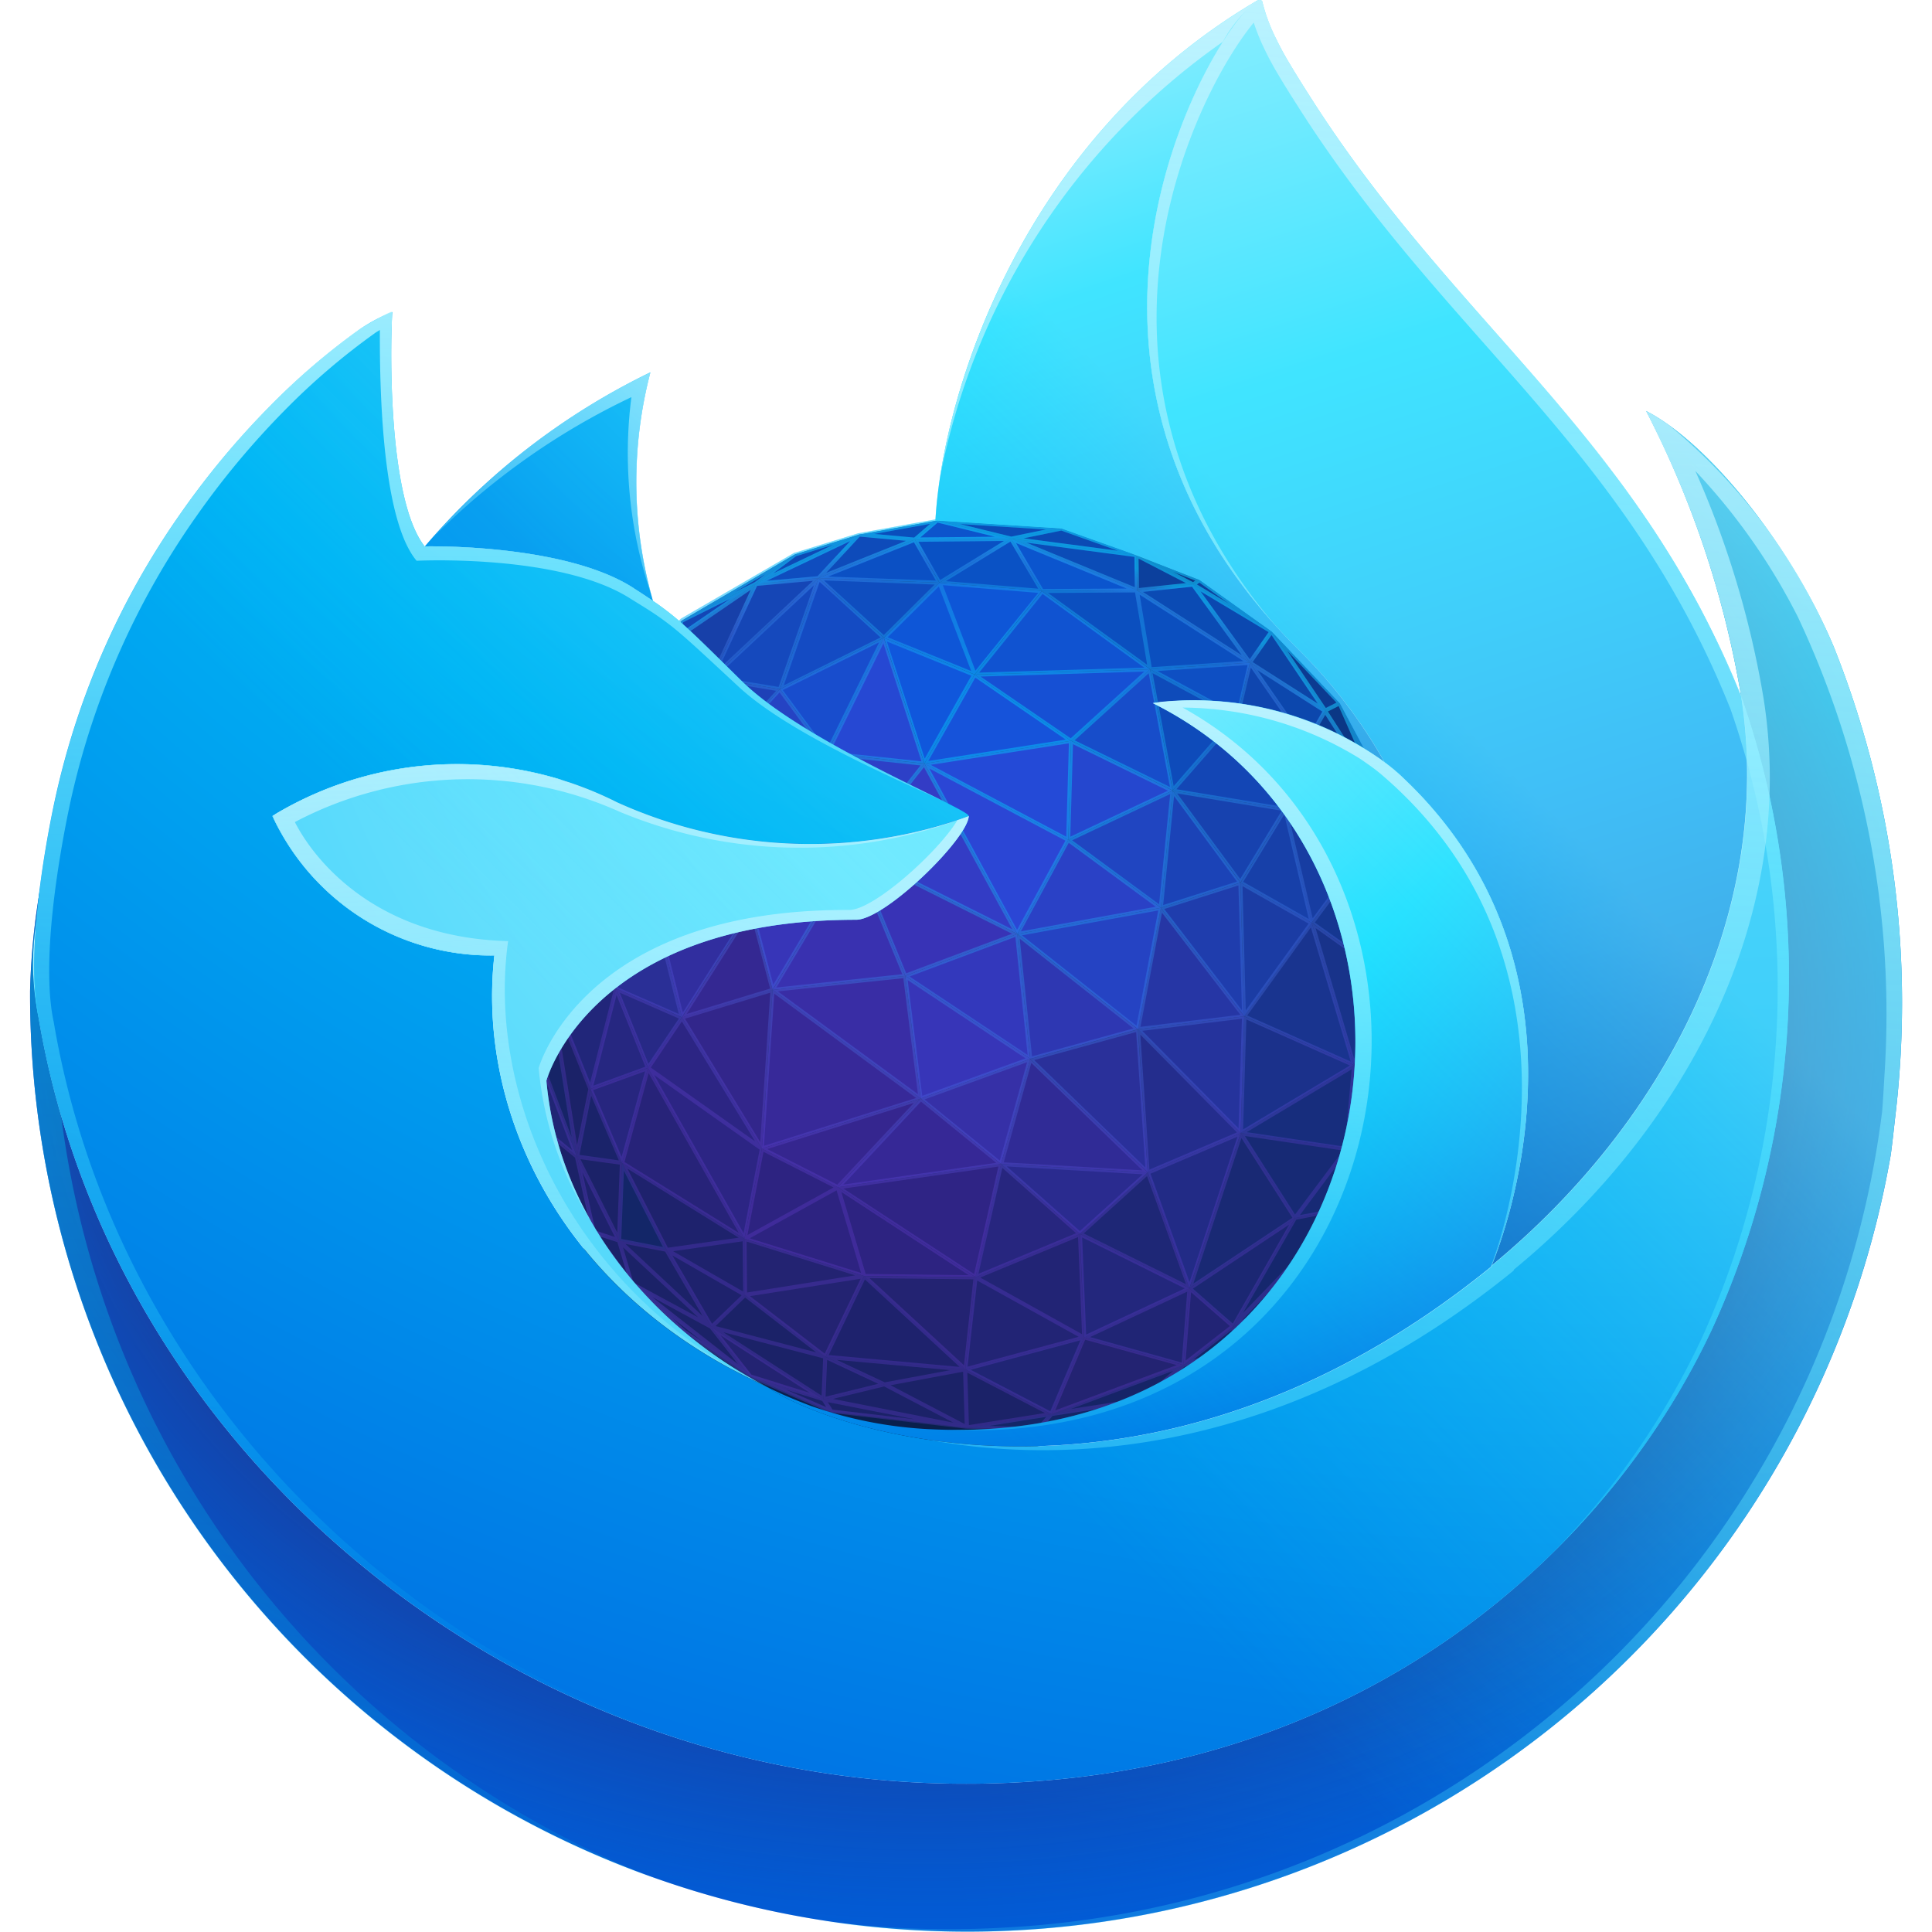 <?xml version="1.0" encoding="UTF-8" standalone="no"?>
<svg
   inkscape:version="1.3.2 (091e20ef0f, 2023-11-25, custom)"
   sodipodi:docname="firefox-developer-icon.svg"
   id="svg23"
   version="1"
   height="16"
   width="16"
   xmlns:inkscape="http://www.inkscape.org/namespaces/inkscape"
   xmlns:sodipodi="http://sodipodi.sourceforge.net/DTD/sodipodi-0.dtd"
   xmlns="http://www.w3.org/2000/svg"
   xmlns:svg="http://www.w3.org/2000/svg"
   xmlns:rdf="http://www.w3.org/1999/02/22-rdf-syntax-ns#"
   xmlns:cc="http://creativecommons.org/ns#"
   xmlns:dc="http://purl.org/dc/elements/1.1/">
  <defs
     id="defs27">
    <linearGradient
       gradientTransform="matrix(0.35,0,0,0.35,1.991,1.998)"
       gradientUnits="userSpaceOnUse"
       y2="66.806"
       x2="15.267"
       y1="12.061"
       x1="70.013"
       id="l">
      <stop
         id="stop969"
         stop-opacity=".8"
         stop-color="#fff44f"
         offset=".167" />
      <stop
         id="stop971"
         stop-opacity=".634"
         stop-color="#fff44f"
         offset=".266" />
      <stop
         id="stop973"
         stop-opacity=".217"
         stop-color="#fff44f"
         offset=".489" />
      <stop
         id="stop975"
         stop-opacity="0"
         stop-color="#fff44f"
         offset=".6" />
    </linearGradient>
    <radialGradient
       gradientUnits="userSpaceOnUse"
       gradientTransform="matrix(0.35,0,0,0.35,2794.394,2986.63)"
       r="80.686"
       cy="-8503.861"
       cx="-7918.923"
       id="k">
      <stop
         id="stop960"
         stop-color="#fff44f"
         offset=".094" />
      <stop
         id="stop962"
         stop-color="#ffe141"
         offset=".231" />
      <stop
         id="stop964"
         stop-color="#ffaf1e"
         offset=".509" />
      <stop
         id="stop966"
         stop-color="#ff980e"
         offset=".626" />
    </radialGradient>
    <radialGradient
       gradientUnits="userSpaceOnUse"
       gradientTransform="matrix(0.35,0,0,0.35,2794.394,2986.63)"
       r="73.72"
       cy="-8508.176"
       cx="-7938.383"
       id="j">
      <stop
         id="stop949"
         stop-color="#fff44f"
         offset=".137" />
      <stop
         id="stop951"
         stop-color="#ff980e"
         offset=".48" />
      <stop
         id="stop953"
         stop-color="#ff5634"
         offset=".592" />
      <stop
         id="stop955"
         stop-color="#ff3647"
         offset=".655" />
      <stop
         id="stop957"
         stop-color="#e31587"
         offset=".904" />
    </radialGradient>
    <radialGradient
       gradientUnits="userSpaceOnUse"
       gradientTransform="matrix(0.037,0.348,-0.229,0.024,-1638.087,2967.789)"
       r="86.499"
       cy="-8522.859"
       cx="-7927.165"
       id="i">
      <stop
         id="stop932"
         stop-color="#fff44f"
         offset="0" />
      <stop
         id="stop934"
         stop-color="#ffe847"
         offset=".06" />
      <stop
         id="stop936"
         stop-color="#ffc830"
         offset=".168" />
      <stop
         id="stop938"
         stop-color="#ff980e"
         offset=".304" />
      <stop
         id="stop940"
         stop-color="#ff8b16"
         offset=".356" />
      <stop
         id="stop942"
         stop-color="#ff672a"
         offset=".455" />
      <stop
         id="stop944"
         stop-color="#ff3647"
         offset=".57" />
      <stop
         id="stop946"
         stop-color="#e31587"
         offset=".737" />
    </radialGradient>
    <radialGradient
       gradientUnits="userSpaceOnUse"
       gradientTransform="matrix(0.35,0,0,0.35,2794.394,2986.63)"
       r="118.081"
       cy="-8535.981"
       cx="-7915.977"
       id="h">
      <stop
         id="stop921"
         stop-color="#fff44f"
         offset=".113" />
      <stop
         id="stop923"
         stop-color="#ff980e"
         offset=".456" />
      <stop
         id="stop925"
         stop-color="#ff5634"
         offset=".622" />
      <stop
         id="stop927"
         stop-color="#ff3647"
         offset=".716" />
      <stop
         id="stop929"
         stop-color="#e31587"
         offset=".904" />
    </radialGradient>
    <radialGradient
       gradientUnits="userSpaceOnUse"
       gradientTransform="matrix(0.35,0,0,0.35,2794.394,2986.63)"
       r="27.676"
       cy="-8518.427"
       cx="-7937.731"
       id="g">
      <stop
         id="stop908"
         stop-color="#ffe226"
         offset="0" />
      <stop
         id="stop910"
         stop-color="#ffdb27"
         offset=".121" />
      <stop
         id="stop912"
         stop-color="#ffc82a"
         offset=".295" />
      <stop
         id="stop914"
         stop-color="#ffa930"
         offset=".502" />
      <stop
         id="stop916"
         stop-color="#ff7e37"
         offset=".732" />
      <stop
         id="stop918"
         stop-color="#ff7139"
         offset=".792" />
    </radialGradient>
    <radialGradient
       gradientUnits="userSpaceOnUse"
       gradientTransform="matrix(0.34,-0.082,0.096,0.398,3535.405,2744.96)"
       r="20.397"
       cy="-8491.546"
       cx="-7935.62"
       id="f">
      <stop
         id="stop899"
         stop-opacity="0"
         stop-color="#9059ff"
         offset=".206" />
      <stop
         id="stop901"
         stop-opacity=".064"
         stop-color="#8c4ff3"
         offset=".278" />
      <stop
         id="stop903"
         stop-opacity=".45"
         stop-color="#7716a8"
         offset=".747" />
      <stop
         id="stop905"
         stop-opacity=".6"
         stop-color="#6e008b"
         offset=".975" />
    </radialGradient>
    <radialGradient
       gradientUnits="userSpaceOnUse"
       gradientTransform="matrix(0.35,0,0,0.35,2794.394,2986.63)"
       r="38.471"
       cy="-8460.984"
       cx="-7945.648"
       id="e">
      <stop
         id="stop890"
         stop-color="#3a8ee6"
         offset=".353" />
      <stop
         id="stop892"
         stop-color="#5c79f0"
         offset=".472" />
      <stop
         id="stop894"
         stop-color="#9059ff"
         offset=".669" />
      <stop
         id="stop896"
         stop-color="#c139e6"
         offset="1" />
    </radialGradient>
    <radialGradient
       gradientUnits="userSpaceOnUse"
       gradientTransform="matrix(0.35,0,0,0.35,2794.394,2986.63)"
       r="58.534"
       cy="-8533.457"
       cx="-7926.97"
       id="d">
      <stop
         id="stop881"
         stop-color="#fff44f"
         offset=".132" />
      <stop
         id="stop883"
         stop-color="#ffdc3e"
         offset=".252" />
      <stop
         id="stop885"
         stop-color="#ff9d12"
         offset=".506" />
      <stop
         id="stop887"
         stop-color="#ff980e"
         offset=".526" />
    </radialGradient>
    <radialGradient
       gradientUnits="userSpaceOnUse"
       gradientTransform="matrix(0.35,0,0,0.35,2794.394,2986.63)"
       r="80.797"
       cy="-8482.089"
       cx="-7936.711"
       id="c">
      <stop
         id="stop870"
         stop-color="#960e18"
         offset=".3" />
      <stop
         id="stop872"
         stop-opacity=".74"
         stop-color="#b11927"
         offset=".351" />
      <stop
         id="stop874"
         stop-opacity=".343"
         stop-color="#db293d"
         offset=".435" />
      <stop
         id="stop876"
         stop-opacity=".094"
         stop-color="#f5334b"
         offset=".497" />
      <stop
         id="stop878"
         stop-opacity="0"
         stop-color="#ff3750"
         offset=".53" />
    </radialGradient>
    <radialGradient
       gradientUnits="userSpaceOnUse"
       gradientTransform="matrix(0.35,0,0,0.35,2794.394,2986.63)"
       r="80.797"
       cy="-8515.121"
       cx="-7907.187"
       id="b">
      <stop
         id="stop851"
         stop-color="#ffbd4f"
         offset=".129" />
      <stop
         id="stop853"
         stop-color="#ffac31"
         offset=".186" />
      <stop
         id="stop855"
         stop-color="#ff9d17"
         offset=".247" />
      <stop
         id="stop857"
         stop-color="#ff980e"
         offset=".283" />
      <stop
         id="stop859"
         stop-color="#ff563b"
         offset=".403" />
      <stop
         id="stop861"
         stop-color="#ff3750"
         offset=".467" />
      <stop
         id="stop863"
         stop-color="#f5156c"
         offset=".71" />
      <stop
         id="stop865"
         stop-color="#eb0878"
         offset=".782" />
      <stop
         id="stop867"
         stop-color="#e50080"
         offset=".86" />
    </radialGradient>
    <linearGradient
       gradientTransform="matrix(0.35,0,0,0.35,1.991,1.998)"
       gradientUnits="userSpaceOnUse"
       y2="74.468"
       x2="6.447"
       y1="12.393"
       x1="70.786"
       id="a">
      <stop
         id="stop834"
         stop-color="#fff44f"
         offset=".048" />
      <stop
         id="stop836"
         stop-color="#ffe847"
         offset=".111" />
      <stop
         id="stop838"
         stop-color="#ffc830"
         offset=".225" />
      <stop
         id="stop840"
         stop-color="#ff980e"
         offset=".368" />
      <stop
         id="stop842"
         stop-color="#ff8b16"
         offset=".401" />
      <stop
         id="stop844"
         stop-color="#ff672a"
         offset=".462" />
      <stop
         id="stop846"
         stop-color="#ff3647"
         offset=".534" />
      <stop
         id="stop848"
         stop-color="#e31587"
         offset=".705" />
    </linearGradient>
    <linearGradient
       id="l-7"
       x1="70.013"
       y1="12.061"
       x2="15.267"
       y2="66.806"
       gradientUnits="userSpaceOnUse"
       gradientTransform="matrix(0.35,0,0,0.35,14.589,2.502)">
      <stop
         offset=".167"
         stop-color="#fff44f"
         stop-opacity=".8"
         id="stop969-0" />
      <stop
         offset=".266"
         stop-color="#fff44f"
         stop-opacity=".634"
         id="stop971-2" />
      <stop
         offset=".489"
         stop-color="#fff44f"
         stop-opacity=".217"
         id="stop973-4" />
      <stop
         offset=".6"
         stop-color="#fff44f"
         stop-opacity="0"
         id="stop975-6" />
    </linearGradient>
    <radialGradient
       id="k-4"
       cx="-7918.923"
       cy="-8503.861"
       r="80.686"
       gradientTransform="matrix(0.35,0,0,0.35,2806.992,2987.134)"
       gradientUnits="userSpaceOnUse">
      <stop
         offset=".094"
         stop-color="#fff44f"
         id="stop960-9" />
      <stop
         offset=".231"
         stop-color="#ffe141"
         id="stop962-7" />
      <stop
         offset=".509"
         stop-color="#ffaf1e"
         id="stop964-4" />
      <stop
         offset=".626"
         stop-color="#ff980e"
         id="stop966-2" />
    </radialGradient>
    <radialGradient
       id="j-4"
       cx="-7938.383"
       cy="-8508.176"
       r="73.72"
       gradientTransform="matrix(0.35,0,0,0.35,2806.992,2987.134)"
       gradientUnits="userSpaceOnUse">
      <stop
         offset=".137"
         stop-color="#fff44f"
         id="stop949-7" />
      <stop
         offset=".48"
         stop-color="#ff980e"
         id="stop951-7" />
      <stop
         offset=".592"
         stop-color="#ff5634"
         id="stop953-4" />
      <stop
         offset=".655"
         stop-color="#ff3647"
         id="stop955-9" />
      <stop
         offset=".904"
         stop-color="#e31587"
         id="stop957-0" />
    </radialGradient>
    <radialGradient
       id="i-4"
       cx="-7927.165"
       cy="-8522.859"
       r="86.499"
       gradientTransform="matrix(0.037,0.348,-0.229,0.024,-1625.489,2968.293)"
       gradientUnits="userSpaceOnUse">
      <stop
         offset="0"
         stop-color="#fff44f"
         id="stop932-2" />
      <stop
         offset=".06"
         stop-color="#ffe847"
         id="stop934-4" />
      <stop
         offset=".168"
         stop-color="#ffc830"
         id="stop936-1" />
      <stop
         offset=".304"
         stop-color="#ff980e"
         id="stop938-7" />
      <stop
         offset=".356"
         stop-color="#ff8b16"
         id="stop940-2" />
      <stop
         offset=".455"
         stop-color="#ff672a"
         id="stop942-0" />
      <stop
         offset=".57"
         stop-color="#ff3647"
         id="stop944-9" />
      <stop
         offset=".737"
         stop-color="#e31587"
         id="stop946-2" />
    </radialGradient>
    <radialGradient
       id="h-7"
       cx="-7915.977"
       cy="-8535.981"
       r="118.081"
       gradientTransform="matrix(0.35,0,0,0.35,2806.992,2987.134)"
       gradientUnits="userSpaceOnUse">
      <stop
         offset=".113"
         stop-color="#fff44f"
         id="stop921-6" />
      <stop
         offset=".456"
         stop-color="#ff980e"
         id="stop923-0" />
      <stop
         offset=".622"
         stop-color="#ff5634"
         id="stop925-9" />
      <stop
         offset=".716"
         stop-color="#ff3647"
         id="stop927-1" />
      <stop
         offset=".904"
         stop-color="#e31587"
         id="stop929-8" />
    </radialGradient>
    <radialGradient
       id="g-9"
       cx="-7937.731"
       cy="-8518.427"
       r="27.676"
       gradientTransform="matrix(0.35,0,0,0.35,2806.992,2987.134)"
       gradientUnits="userSpaceOnUse">
      <stop
         offset="0"
         stop-color="#ffe226"
         id="stop908-3" />
      <stop
         offset=".121"
         stop-color="#ffdb27"
         id="stop910-2" />
      <stop
         offset=".295"
         stop-color="#ffc82a"
         id="stop912-5" />
      <stop
         offset=".502"
         stop-color="#ffa930"
         id="stop914-9" />
      <stop
         offset=".732"
         stop-color="#ff7e37"
         id="stop916-7" />
      <stop
         offset=".792"
         stop-color="#ff7139"
         id="stop918-4" />
    </radialGradient>
    <radialGradient
       id="f-8"
       cx="-7935.62"
       cy="-8491.546"
       r="20.397"
       gradientTransform="matrix(0.34,-0.082,0.096,0.398,3548.003,2745.464)"
       gradientUnits="userSpaceOnUse">
      <stop
         offset=".206"
         stop-color="#9059ff"
         stop-opacity="0"
         id="stop899-3" />
      <stop
         offset=".278"
         stop-color="#8c4ff3"
         stop-opacity=".064"
         id="stop901-8" />
      <stop
         offset=".747"
         stop-color="#7716a8"
         stop-opacity=".45"
         id="stop903-2" />
      <stop
         offset=".975"
         stop-color="#6e008b"
         stop-opacity=".6"
         id="stop905-2" />
    </radialGradient>
    <radialGradient
       id="e-5"
       cx="-7945.648"
       cy="-8460.984"
       r="38.471"
       gradientTransform="matrix(0.35,0,0,0.35,2806.992,2987.134)"
       gradientUnits="userSpaceOnUse">
      <stop
         offset=".353"
         stop-color="#3a8ee6"
         id="stop890-8" />
      <stop
         offset=".472"
         stop-color="#5c79f0"
         id="stop892-3" />
      <stop
         offset=".669"
         stop-color="#9059ff"
         id="stop894-7" />
      <stop
         offset="1"
         stop-color="#c139e6"
         id="stop896-3" />
    </radialGradient>
    <radialGradient
       id="d-5"
       cx="-7926.97"
       cy="-8533.457"
       r="58.534"
       gradientTransform="matrix(0.35,0,0,0.35,2806.992,2987.134)"
       gradientUnits="userSpaceOnUse">
      <stop
         offset=".132"
         stop-color="#fff44f"
         id="stop881-3" />
      <stop
         offset=".252"
         stop-color="#ffdc3e"
         id="stop883-6" />
      <stop
         offset=".506"
         stop-color="#ff9d12"
         id="stop885-5" />
      <stop
         offset=".526"
         stop-color="#ff980e"
         id="stop887-7" />
    </radialGradient>
    <radialGradient
       id="c-7"
       cx="-7936.711"
       cy="-8482.089"
       r="80.797"
       gradientTransform="matrix(0.35,0,0,0.35,2806.992,2987.134)"
       gradientUnits="userSpaceOnUse">
      <stop
         offset=".3"
         stop-color="#960e18"
         id="stop870-4" />
      <stop
         offset=".351"
         stop-color="#b11927"
         stop-opacity=".74"
         id="stop872-9" />
      <stop
         offset=".435"
         stop-color="#db293d"
         stop-opacity=".343"
         id="stop874-6" />
      <stop
         offset=".497"
         stop-color="#f5334b"
         stop-opacity=".094"
         id="stop876-0" />
      <stop
         offset=".53"
         stop-color="#ff3750"
         stop-opacity="0"
         id="stop878-1" />
    </radialGradient>
    <radialGradient
       id="b-8"
       cx="-7907.187"
       cy="-8515.121"
       r="80.797"
       gradientTransform="matrix(0.35,0,0,0.35,2806.992,2987.134)"
       gradientUnits="userSpaceOnUse">
      <stop
         offset=".129"
         stop-color="#ffbd4f"
         id="stop851-4" />
      <stop
         offset=".186"
         stop-color="#ffac31"
         id="stop853-2" />
      <stop
         offset=".247"
         stop-color="#ff9d17"
         id="stop855-7" />
      <stop
         offset=".283"
         stop-color="#ff980e"
         id="stop857-7" />
      <stop
         offset=".403"
         stop-color="#ff563b"
         id="stop859-4" />
      <stop
         offset=".467"
         stop-color="#ff3750"
         id="stop861-4" />
      <stop
         offset=".71"
         stop-color="#f5156c"
         id="stop863-9" />
      <stop
         offset=".782"
         stop-color="#eb0878"
         id="stop865-3" />
      <stop
         offset=".86"
         stop-color="#e50080"
         id="stop867-9" />
    </radialGradient>
    <linearGradient
       id="a-7"
       x1="70.786"
       y1="12.393"
       x2="6.447"
       y2="74.468"
       gradientUnits="userSpaceOnUse"
       gradientTransform="matrix(0.35,0,0,0.35,14.589,2.502)">
      <stop
         offset=".048"
         stop-color="#fff44f"
         id="stop834-6" />
      <stop
         offset=".111"
         stop-color="#ffe847"
         id="stop836-7" />
      <stop
         offset=".225"
         stop-color="#ffc830"
         id="stop838-2" />
      <stop
         offset=".368"
         stop-color="#ff980e"
         id="stop840-9" />
      <stop
         offset=".401"
         stop-color="#ff8b16"
         id="stop842-5" />
      <stop
         offset=".462"
         stop-color="#ff672a"
         id="stop844-0" />
      <stop
         offset=".534"
         stop-color="#ff3647"
         id="stop846-4" />
      <stop
         offset=".705"
         stop-color="#e31587"
         id="stop848-2" />
    </linearGradient>
    <linearGradient
       x1="68.299"
       y1="12.778"
       x2="65.108"
       y2="89.877"
       id="t"
       gradientTransform="matrix(0.169,0,0,0.237,-0.002,-8.1743801e-4)"
       gradientUnits="userSpaceOnUse">
      <stop
         stop-color="#BFF3FF"
         stop-opacity=".8"
         offset="0%"
         id="stop4581" />
      <stop
         stop-color="#0DF"
         stop-opacity="0"
         offset="100%"
         id="stop4583" />
    </linearGradient>
    <linearGradient
       x1="25.578"
       y1="4.555"
       x2="25.578"
       y2="57.368"
       id="s"
       gradientTransform="matrix(0.159,0,0,0.252,-0.002,-8.1743801e-4)"
       gradientUnits="userSpaceOnUse">
      <stop
         stop-color="#BFF3FF"
         offset="0%"
         id="stop4576" />
      <stop
         stop-color="#0DF"
         stop-opacity="0"
         offset="100%"
         id="stop4578" />
    </linearGradient>
    <linearGradient
       x1="18.502"
       y1="29.406"
       x2="16.875"
       y2="74.325"
       id="r"
       gradientTransform="matrix(0.16,0,0,0.25,-0.002,-8.1743801e-4)"
       gradientUnits="userSpaceOnUse">
      <stop
         stop-color="#0DF"
         stop-opacity=".4"
         offset="0%"
         id="stop4571" />
      <stop
         stop-color="#0DF"
         stop-opacity="0"
         offset="100%"
         id="stop4573" />
    </linearGradient>
    <linearGradient
       x1="29.195"
       y1="12.975"
       x2="20.564"
       y2="26.988"
       id="q"
       gradientTransform="matrix(0.196,0,0,0.204,-0.002,-8.1743801e-4)"
       gradientUnits="userSpaceOnUse">
      <stop
         stop-color="#BFF3FF"
         stop-opacity=".8"
         offset="0%"
         id="stop4566" />
      <stop
         stop-color="#80EBFF"
         stop-opacity=".2"
         offset="100%"
         id="stop4568" />
    </linearGradient>
    <linearGradient
       x1="23.729"
       y1="33.093"
       x2="25.866"
       y2="66.491"
       id="p"
       gradientTransform="matrix(0.213,0,0,0.188,-0.002,-8.1743801e-4)"
       gradientUnits="userSpaceOnUse">
      <stop
         stop-color="#BFF3FF"
         stop-opacity=".8"
         offset="0%"
         id="stop4561" />
      <stop
         stop-color="#80EBFF"
         stop-opacity=".2"
         offset="100%"
         id="stop4563" />
    </linearGradient>
    <linearGradient
       x1="58.333"
       y1="25.309"
       x2="56.716"
       y2="64.108"
       id="o"
       gradientTransform="matrix(0.178,0,0,0.224,-0.002,-8.1743801e-4)"
       gradientUnits="userSpaceOnUse">
      <stop
         stop-color="#BFF3FF"
         offset="0%"
         id="stop4556" />
      <stop
         stop-color="#0DF"
         stop-opacity="0"
         offset="100%"
         id="stop4558" />
    </linearGradient>
    <linearGradient
       x1="56.137"
       y1="-0.637"
       x2="55.329"
       y2="23.111"
       id="n"
       gradientTransform="matrix(0.163,0,0,0.245,-0.002,-8.1743801e-4)"
       gradientUnits="userSpaceOnUse">
      <stop
         stop-color="#BFF3FF"
         offset="0%"
         id="stop4551" />
      <stop
         stop-color="#AAF2FF"
         stop-opacity=".5"
         offset="100%"
         id="stop4553" />
    </linearGradient>
    <linearGradient
       x1="95.009"
       y1="-0.824"
       x2="93.769"
       y2="57.468"
       id="m"
       gradientTransform="matrix(0.129,0,0,0.311,-0.002,-8.1743801e-4)"
       gradientUnits="userSpaceOnUse">
      <stop
         stop-color="#BFF3FF"
         offset="0%"
         id="stop4546" />
      <stop
         stop-color="#0DF"
         stop-opacity="0"
         offset="100%"
         id="stop4548" />
    </linearGradient>
    <linearGradient
       x1="32.206"
       y1="33.09"
       x2="25.121"
       y2="60.567"
       id="l-9"
       gradientTransform="matrix(0.206,0,0,0.194,-0.002,-8.1743801e-4)"
       gradientUnits="userSpaceOnUse">
      <stop
         stop-color="#BFF3FF"
         stop-opacity=".9"
         offset="0%"
         id="stop4541" />
      <stop
         stop-color="#80EBFF"
         stop-opacity=".5"
         offset="100%"
         id="stop4543" />
    </linearGradient>
    <linearGradient
       x1="68.992"
       y1="11.815"
       x2="17.022"
       y2="66.148"
       id="k-8"
       gradientTransform="matrix(0.197,0,0,0.203,-0.002,-8.1743801e-4)"
       gradientUnits="userSpaceOnUse">
      <stop
         stop-color="#80EBFF"
         stop-opacity=".5"
         offset="24%"
         id="stop4536" />
      <stop
         stop-color="#0DF"
         stop-opacity="0"
         offset="70%"
         id="stop4538" />
    </linearGradient>
    <radialGradient
       cx="36.139"
       cy="15.884"
       fx="36.139"
       fy="15.884"
       r="71.747"
       gradientTransform="matrix(0.202,0,0,0.198,-0.002,-8.1743801e-4)"
       id="j-8"
       gradientUnits="userSpaceOnUse">
      <stop
         stop-color="#AAF2FF"
         offset="18%"
         id="stop4640" />
      <stop
         stop-color="#0DF"
         offset="43%"
         id="stop4642" />
      <stop
         stop-color="#0060DF"
         offset="69%"
         id="stop4644" />
    </radialGradient>
    <radialGradient
       cx="52.951"
       cy="21.181"
       fx="52.951"
       fy="21.181"
       r="85.36"
       gradientTransform="matrix(0.211,0,0,0.189,-0.002,-8.1743801e-4)"
       id="i-8"
       gradientUnits="userSpaceOnUse">
      <stop
         stop-color="#80EBFF"
         offset="29%"
         id="stop4635" />
      <stop
         stop-color="#00B3F4"
         offset="100%"
         id="stop4637" />
    </radialGradient>
    <radialGradient
       cx="37.3"
       cy="5.563"
       fx="37.3"
       fy="5.563"
       r="28.381"
       gradientTransform="matrix(0.2,0,0,0.2,-0.002,-8.1743801e-4)"
       id="h-5"
       gradientUnits="userSpaceOnUse">
      <stop
         stop-color="#0DF"
         offset="0%"
         id="stop4630" />
      <stop
         stop-color="#0090ED"
         offset="82%"
         id="stop4632" />
    </radialGradient>
    <linearGradient
       x1="59.667"
       y1="0.008"
       x2="65.723"
       y2="30.05"
       id="g-5"
       gradientTransform="matrix(0.154,0,0,0.261,-0.002,-8.1743801e-4)"
       gradientUnits="userSpaceOnUse">
      <stop
         stop-color="#AAF2FF"
         offset="0%"
         id="stop4527" />
      <stop
         stop-color="#0DF"
         offset="29%"
         id="stop4529" />
      <stop
         stop-color="#0090ED"
         offset="74%"
         id="stop4531" />
      <stop
         stop-color="#0250BB"
         offset="100%"
         id="stop4533" />
    </linearGradient>
    <linearGradient
       x1="84.163"
       y1="-3.604"
       x2="91.018"
       y2="41.136"
       id="f-3"
       gradientTransform="matrix(0.138,0,0,0.291,-0.002,-8.1743801e-4)"
       gradientUnits="userSpaceOnUse">
      <stop
         stop-color="#AAF2FF"
         offset="0%"
         id="stop4518" />
      <stop
         stop-color="#0DF"
         offset="29%"
         id="stop4520" />
      <stop
         stop-color="#0090ED"
         offset="61%"
         id="stop4522" />
      <stop
         stop-color="#0250BB"
         offset="89%"
         id="stop4524" />
    </linearGradient>
    <radialGradient
       cx="61.192"
       cy="-19.16"
       r="139.74"
       gradientTransform="matrix(0.218,0,0,0.183,-0.002,-8.1743801e-4)"
       id="e-4"
       fx="61.192"
       fy="-19.16"
       gradientUnits="userSpaceOnUse">
      <stop
         stop-color="#80EBFF"
         offset="0%"
         id="stop4621" />
      <stop
         stop-color="#00B3F4"
         offset="47%"
         id="stop4623" />
      <stop
         stop-color="#0060DF"
         offset="84%"
         id="stop4625" />
      <stop
         stop-color="#592ACB"
         offset="100%"
         id="stop4627" />
    </radialGradient>
    <radialGradient
       cx="34.47"
       cy="46.829"
       fx="34.659"
       fy="46.829"
       r="89.403"
       gradientTransform="matrix(0.222,0,0,0.18,-0.002,-8.1743801e-4)"
       id="d-8"
       gradientUnits="userSpaceOnUse">
      <stop
         stop-color="#321C64"
         stop-opacity=".8"
         offset="30%"
         id="stop4612" />
      <stop
         stop-color="#212F83"
         stop-opacity=".5"
         offset="37%"
         id="stop4614" />
      <stop
         stop-color="#0A47AC"
         stop-opacity=".14"
         offset="48%"
         id="stop4616" />
      <stop
         stop-color="#0250BB"
         stop-opacity="0"
         offset="53%"
         id="stop4618" />
    </radialGradient>
    <radialGradient
       cx="61.2"
       cy="9.81"
       fx="61.2"
       fy="9.81"
       r="89.403"
       gradientTransform="matrix(0.222,0,0,0.18,-0.002,-8.1743801e-4)"
       id="c-2"
       gradientUnits="userSpaceOnUse">
      <stop
         stop-color="#80EBFF"
         offset="0%"
         id="stop4603" />
      <stop
         stop-color="#0DF"
         offset="26%"
         id="stop4605" />
      <stop
         stop-color="#0090ED"
         offset="53%"
         id="stop4607" />
      <stop
         stop-color="#0060DF"
         offset="86%"
         id="stop4609" />
    </radialGradient>
    <radialGradient
       cx="39.892"
       cy="41.404"
       fx="39.802"
       fy="41.404"
       r="19.257"
       id="b-4"
       gradientTransform="matrix(0.2,0,0,0.2,-0.002,-8.1743801e-4)"
       gradientUnits="userSpaceOnUse">
      <stop
         stop-color="#7542E5"
         stop-opacity="0"
         offset="91%"
         id="stop4598" />
      <stop
         stop-color="#0DF"
         stop-opacity=".4"
         offset="100%"
         id="stop4600" />
    </radialGradient>
    <radialGradient
       cx="42.067"
       cy="30.945"
       r="22.655"
       id="a-71"
       gradientTransform="matrix(0.2,0,0,0.2,-0.002,-8.1743801e-4)"
       fx="42.067"
       fy="30.945"
       gradientUnits="userSpaceOnUse">
      <stop
         stop-color="#0DF"
         stop-opacity=".4"
         offset="10%"
         id="stop4593" />
      <stop
         stop-color="#7542E5"
         stop-opacity=".25"
         offset="90%"
         id="stop4595" />
    </radialGradient>
  </defs>
  <sodipodi:namedview
     inkscape:current-layer="svg23"
     inkscape:window-maximized="1"
     inkscape:window-y="0"
     inkscape:window-x="0"
     inkscape:cy="8"
     inkscape:cx="8"
     inkscape:zoom="50.25"
     showgrid="false"
     id="namedview25"
     inkscape:window-height="1008"
     inkscape:window-width="1920"
     inkscape:pageshadow="2"
     inkscape:pageopacity="0"
     guidetolerance="10"
     gridtolerance="10"
     objecttolerance="10"
     borderopacity="1"
     bordercolor="#666666"
     pagecolor="#ffffff"
     inkscape:document-rotation="0"
     inkscape:pagecheckerboard="0"
     inkscape:showpageshadow="2"
     inkscape:deskcolor="#d1d1d1" />
  <path
     d="m 4.47,9.325 0.488,1.354 0.734,0.99 1.723,0.329 0.824,0.07 1.407,-0.352 0.606,-0.581 z"
     id="path4649"
     inkscape:connector-curvature="0"
     style="fill:#09204d;stroke-width:0.2" />
  <path
     d="M 11.762,7.328 11.589,6.756 11.096,5.825 10.532,5.23 9.933,4.802 l -0.52,-0.204 -0.624,-0.222 -1.027,-0.065 -0.648,0.117 -0.529,0.163 -0.938,0.549 -0.586,0.654 -0.541,0.878 -0.213,0.747 -0.04,1.134 0.203,0.773 0.447,0.88 0.315,0.425 0.436,0.4 0.545,0.368 0.672,0.292 1.124,0.132 0.587,0.016 0.868,-0.245 0.776,-0.426 0.499,-0.426 0.387,-0.462 0.548,-1.072 0.121,-0.733 z"
     id="path4651"
     inkscape:connector-curvature="0"
     style="fill:#09204d;stroke-width:0.2" />
  <path
     d="m 7.78,4.826 -0.46,0.456 0.751,0.304 0.558,-0.693 z"
     id="path4653"
     inkscape:connector-curvature="0"
     style="fill:#0e56d7;stroke-width:0.2" />
  <path
     d="m 8.071,5.587 1.453,-0.044 -0.895,-0.648 z"
     id="path4655"
     inkscape:connector-curvature="0"
     style="fill:#1053d1;stroke-width:0.2" />
  <path
     d="m 9.416,4.889 -0.787,0.005 0.895,0.648 0.827,-0.054 z"
     id="path4657"
     inkscape:connector-curvature="0"
     style="fill:#0b4fbf;stroke-width:0.2" />
  <path
     d="M 10.351,5.488 9.881,4.84 10.532,5.23 Z"
     id="path4659"
     inkscape:connector-curvature="0"
     style="fill:#0b48b0;stroke-width:0.2" />
  <path
     d="M 10.974,5.886 10.351,5.488 10.532,5.23 Z"
     id="path4661"
     inkscape:connector-curvature="0"
     style="fill:#0c45a7;stroke-width:0.2" />
  <path
     d="m 10.351,5.488 -0.104,0.444 0.57,0.228 z"
     id="path4663"
     inkscape:connector-curvature="0"
     style="fill:#0f46af;stroke-width:0.2" />
  <path
     d="m 10.351,5.488 0.623,0.397 -0.157,0.275 z"
     id="path4665"
     inkscape:connector-curvature="0"
     style="fill:#0c47ad;stroke-width:0.2" />
  <path
     d="m 9.524,5.542 0.827,-0.054 -0.104,0.444 z"
     id="path4667"
     inkscape:connector-curvature="0"
     style="fill:#0e4fc3;stroke-width:0.2" />
  <path
     d="m 9.524,5.542 -0.654,0.592 0.841,0.412 z"
     id="path4669"
     inkscape:connector-curvature="0"
     style="fill:#174dca;stroke-width:0.2" />
  <path
     d="m 8.071,5.587 1.453,-0.044 -0.654,0.592 z"
     id="path4671"
     inkscape:connector-curvature="0"
     style="fill:#1650d4;stroke-width:0.2" />
  <path
     d="m 10.247,5.933 0.396,0.768 0.174,-0.54 z"
     id="path4673"
     inkscape:connector-curvature="0"
     style="fill:#1246b2;stroke-width:0.2" />
  <path
     d="m 10.643,6.701 0.174,-0.54 0.415,0.986 z"
     id="path4675"
     inkscape:connector-curvature="0"
     style="fill:#133ea1;stroke-width:0.2" />
  <path
     d="m 10.817,6.161 0.632,0.463 -0.217,0.523 z"
     id="path4677"
     inkscape:connector-curvature="0"
     style="fill:#103d98;stroke-width:0.2" />
  <path
     d="m 10.974,5.886 0.122,-0.061 0.352,0.799 z"
     id="path4679"
     inkscape:connector-curvature="0"
     style="fill:#0b3785;stroke-width:0.2" />
  <path
     d="M 11.449,6.624 11.589,6.756 11.096,5.825 Z"
     id="path4681"
     inkscape:connector-curvature="0"
     style="fill:#0b3685;stroke-width:0.2" />
  <path
     d="M 11.449,6.624 10.974,5.886 10.817,6.161 Z m -0.917,-1.394 0.442,0.656 0.122,-0.06 z"
     id="path4683"
     inkscape:connector-curvature="0"
     style="fill:#0c3b91;stroke-width:0.2" />
  <path
     d="m 11.73,7.775 -0.141,-1.02 0.173,0.572 -0.034,0.447 z"
     id="path4685"
     inkscape:connector-curvature="0"
     style="fill:#0b3279;stroke-width:0.2" />
  <path
     d="m 11.449,6.624 0.282,1.152 -0.141,-1.02 z"
     id="path4687"
     inkscape:connector-curvature="0"
     style="fill:#0f388d;stroke-width:0.2" />
  <path
     d="m 11.231,7.147 0.499,0.628 -0.282,-1.152 z"
     id="path4689"
     inkscape:connector-curvature="0"
     style="fill:#0d3481;stroke-width:0.2" />
  <path
     d="m 11.728,7.775 0.034,-0.447 0.034,1.147 -0.066,-0.7 z"
     id="path4691"
     inkscape:connector-curvature="0"
     style="fill:#0b2e71;stroke-width:0.2" />
  <path
     d="m 11.647,8.682 0.15,-0.207 -0.066,-0.7 z"
     id="path4693"
     inkscape:connector-curvature="0"
     style="fill:#0e2f77;stroke-width:0.2" />
  <path
     d="m 11.675,9.208 -0.12,0.058 0.24,-0.791 z"
     id="path4695"
     inkscape:connector-curvature="0"
     style="fill:#0e2969;stroke-width:0.2" />
  <path
     d="m 11.556,9.266 0.24,-0.791 -0.15,0.207 z"
     id="path4697"
     inkscape:connector-curvature="0"
     style="fill:#0c2a69;stroke-width:0.2" />
  <path
     d="m 11.647,8.682 0.084,-0.906 -0.256,0.302 z"
     id="path4699"
     inkscape:connector-curvature="0"
     style="fill:#123180;stroke-width:0.2" />
  <path
     d="m 11.556,9.266 0.091,-0.584 -0.494,0.831 z"
     id="path4701"
     inkscape:connector-curvature="0"
     style="fill:#112b70;stroke-width:0.2" />
  <path
     d="m 11.231,7.147 0.499,0.628 -0.256,0.302 z"
     id="path4703"
     inkscape:connector-curvature="0"
     style="fill:#12378c;stroke-width:0.2" />
  <path
     d="m 11.647,8.682 -0.173,-0.604 -0.261,0.744 z"
     id="path4705"
     inkscape:connector-curvature="0"
     style="fill:#122e7b;stroke-width:0.2" />
  <path
     d="M 11.128,10.28 11.556,9.266 11.155,10.005 Z"
     id="path4707"
     inkscape:connector-curvature="0"
     style="fill:#11296c;stroke-width:0.2" />
  <path
     d="m 11.155,10.005 0.4,-0.739 -0.403,0.246 z"
     id="path4709"
     inkscape:connector-curvature="0"
     style="fill:#142a72;stroke-width:0.2" />
  <path
     d="m 11.556,9.266 -0.428,1.014 0.548,-1.072 z m -0.815,1.476 0.387,-0.462 0.028,-0.275 z m -0.5,0.426 0.5,-0.426 -0.528,0.243 z"
     id="path4711"
     inkscape:connector-curvature="0"
     style="fill:#112768;stroke-width:0.2" />
  <path
     d="m 7.326,11.465 -0.505,0.124 0.015,-0.352 z"
     id="path4713"
     inkscape:connector-curvature="0"
     style="fill:#1c226a;stroke-width:0.2" />
  <path
     d="m 4.52,6.671 0.139,-0.052 -0.352,0.799 z"
     id="path4715"
     inkscape:connector-curvature="0"
     style="fill:#182b7a;stroke-width:0.2" />
  <path
     d="m 4.307,7.419 0.266,-0.05 0.085,-0.749 z"
     id="path4717"
     inkscape:connector-curvature="0"
     style="fill:#1f308d;stroke-width:0.2" />
  <path
     d="m 4.323,8.378 -0.016,-0.959 0.266,-0.05 z"
     id="path4719"
     inkscape:connector-curvature="0"
     style="fill:#1e2b7f;stroke-width:0.2" />
  <path
     d="M 10.247,5.933 9.711,6.547 10.643,6.701 Z M 5.573,5.304 6.257,4.836 5.647,5.139 Z"
     id="path4721"
     inkscape:connector-curvature="0"
     style="fill:#1346b5;stroke-width:0.2" />
  <path
     d="M 5.647,5.139 6.585,4.59 6.257,4.836 5.647,5.139"
     id="path4723"
     inkscape:connector-curvature="0"
     style="fill:#1244ac;stroke-width:0.2" />
  <path
     d="m 6.257,4.836 0.856,-0.408 -0.529,0.163 z"
     id="path4725"
     inkscape:connector-curvature="0"
     style="fill:#0e4ab6;stroke-width:0.2" />
  <path
     d="m 9.524,5.542 0.188,1.004 0.536,-0.614 z m -2.746,-0.754 0.798,-0.32 -0.463,-0.042 z"
     id="path4727"
     inkscape:connector-curvature="0"
     style="fill:#0e4bba;stroke-width:0.2" />
  <path
     d="m 7.761,4.311 -0.648,0.117 0.463,0.042 z"
     id="path4729"
     inkscape:connector-curvature="0"
     style="fill:#0a4ebc;stroke-width:0.2" />
  <path
     d="m 8.374,4.461 -0.798,0.008 0.185,-0.158"
     id="path4731"
     inkscape:connector-curvature="0"
     style="fill:#0c54cc;stroke-width:0.2" />
  <path
     d="m 9.881,4.839 -0.465,0.049 0.935,0.6 z M 8.374,4.461 9.413,4.598 8.789,4.376 Z"
     id="path4733"
     inkscape:connector-curvature="0"
     style="fill:#0b4bb4;stroke-width:0.2" />
  <path
     d="m 9.881,4.84 -0.468,-0.242 0.52,0.204 z"
     id="path4735"
     inkscape:connector-curvature="0"
     style="fill:#0c3889;stroke-width:0.2" />
  <path
     d="m 4.47,9.325 0.308,0.253 -0.454,-1.2 z m 4.238,2.387 0.27,-0.636 -0.984,0.264 z m 0.27,-0.636 0.822,0.228 0.05,-0.636 z"
     id="path4737"
     inkscape:connector-curvature="0"
     style="fill:#202575;stroke-width:0.2" />
  <path
     d="M 10.212,10.985 9.85,10.669 10.725,10.087 Z"
     id="path4739"
     inkscape:connector-curvature="0"
     style="fill:#1b2773;stroke-width:0.2" />
  <path
     d="m 10.725,10.087 -0.513,0.898 0.528,-0.243 0.415,-0.737 z"
     id="path4741"
     inkscape:connector-curvature="0"
     style="fill:#15276d;stroke-width:0.2" />
  <path
     d="m 9.933,4.802 -0.052,0.038 0.651,0.39 z m -0.517,0.087 0.465,-0.049 -0.468,-0.242 z"
     id="path4743"
     inkscape:connector-curvature="0"
     style="fill:#0c409d;stroke-width:0.2" />
  <path
     d="m 7.761,4.311 0.613,0.151 0.415,-0.085 z m 1.651,0.287 -1.039,-0.137 1.042,0.428 z"
     id="path4745"
     inkscape:connector-curvature="0"
     style="fill:#0b4cb7;stroke-width:0.2" />
  <path
     d="m 8.374,4.461 0.255,0.433 0.787,-0.005 z"
     id="path4747"
     inkscape:connector-curvature="0"
     style="fill:#0b55ce;stroke-width:0.2" />
  <path
     d="m 8.374,4.461 0.255,0.433 -0.849,-0.068 z"
     id="path4749"
     inkscape:connector-curvature="0"
     style="fill:#0a52c5;stroke-width:0.2" />
  <path
     d="m 7.577,4.469 0.204,0.357 0.594,-0.365 z"
     id="path4751"
     inkscape:connector-curvature="0"
     style="fill:#0951c4;stroke-width:0.2" />
  <path
     d="m 6.778,4.788 0.798,-0.319 0.204,0.357 z"
     id="path4753"
     inkscape:connector-curvature="0"
     style="fill:#0b50c4;stroke-width:0.2" />
  <path
     d="m 6.257,4.836 0.522,-0.048 0.335,-0.36 z m 0.522,-0.048 0.541,0.494 0.46,-0.456 z"
     id="path4755"
     inkscape:connector-curvature="0"
     style="fill:#0f4dbf;stroke-width:0.2" />
  <path
     d="M 6.778,4.788 5.897,5.615 6.257,4.836 Z"
     id="path4757"
     inkscape:connector-curvature="0"
     style="fill:#1546b6;stroke-width:0.2" />
  <path
     d="m 5.897,5.615 0.562,0.093 0.319,-0.92 z"
     id="path4759"
     inkscape:connector-curvature="0"
     style="fill:#1549bd;stroke-width:0.2" />
  <path
     d="m 6.459,5.708 0.319,-0.92 0.541,0.494 z"
     id="path4761"
     inkscape:connector-curvature="0"
     style="fill:#144bc3;stroke-width:0.2" />
  <path
     d="m 5.06,5.793 0.034,0.332 0.479,-0.822 z"
     id="path4763"
     inkscape:connector-curvature="0"
     style="fill:#173794;stroke-width:0.2" />
  <path
     d="m 4.659,6.62 0.401,-0.826 0.034,0.332 z"
     id="path4765"
     inkscape:connector-curvature="0"
     style="fill:#192f84;stroke-width:0.2" />
  <path
     d="m 5.095,6.126 0.479,-0.822 0.324,0.311 z"
     id="path4767"
     inkscape:connector-curvature="0"
     style="fill:#1a389b;stroke-width:0.2" />
  <path
     d="m 5.066,6.839 0.029,-0.713 -0.436,0.494 z"
     id="path4769"
     inkscape:connector-curvature="0"
     style="fill:#1d3089;stroke-width:0.2" />
  <path
     d="m 5.066,6.839 0.029,-0.713 0.565,0.459 z"
     id="path4771"
     inkscape:connector-curvature="0"
     style="fill:#1e389f;stroke-width:0.2" />
  <path
     d="M 5.66,6.585 5.897,5.615 5.095,6.126 Z"
     id="path4773"
     inkscape:connector-curvature="0"
     style="fill:#1c40af;stroke-width:0.2" />
  <path
     d="m 5.66,6.585 0.237,-0.97 0.562,0.093 z"
     id="path4775"
     inkscape:connector-curvature="0"
     style="fill:#1e41b7;stroke-width:0.2" />
  <path
     d="m 4.574,7.369 0.085,-0.749 0.407,0.219 z"
     id="path4777"
     inkscape:connector-curvature="0"
     style="fill:#192c7d;stroke-width:0.2" />
  <path
     d="m 8.708,11.712 0.756,-0.117 0.336,-0.29 z m -4.44,-3.16 0.056,-0.174 -0.016,-0.96 z m 0.306,-1.183 -0.25,1.009 0.454,1.2 -0.222,-1.39 z"
     id="path4779"
     inkscape:connector-curvature="0"
     style="fill:#162467;stroke-width:0.2" />
  <path
     d="m 4.777,9.578 0.375,0.053 -0.262,-0.612 z"
     id="path4781"
     inkscape:connector-curvature="0"
     style="fill:#1a236a;stroke-width:0.2" />
  <path
     d="m 10.212,10.985 -0.412,0.32 -0.336,0.29 0.776,-0.426 z m -2.204,0.838 0.587,0.016 0.868,-0.245 -0.756,0.117 z m -2.882,-1.548 0.394,0.076 -0.369,-0.72 z"
     id="path4783"
     inkscape:connector-curvature="0"
     style="fill:#132668;stroke-width:0.2" />
  <path
     d="m 6.836,11.237 -0.667,-0.513 -0.277,0.267 0.928,0.599 z M 4.47,9.325 4.917,10.206 4.777,9.578 Z M 4.267,8.552 4.47,9.325 4.323,8.378 Z m 3.727,2.788 -1.158,-0.104 0.489,0.229 -0.505,0.124 -0.607,-0.189 0.672,0.292 1.124,0.132 0.7,-0.111 z m -2.843,-1.71 -0.374,-0.053 0.35,0.696 z m -0.596,-1.443 0.222,1.39 0.112,-0.56 z m 0.965,2.163 -0.394,-0.076 -0.209,-0.069 0.315,0.425 0.436,0.4 0.544,0.369 -0.32,-0.409 z"
     id="path4785"
     inkscape:connector-curvature="0"
     style="fill:#1b2268;stroke-width:0.2" />
  <path
     d="m 4.574,7.369 0.529,0.818 -0.037,-1.348 z"
     id="path4787"
     inkscape:connector-curvature="0"
     style="fill:#212a81;stroke-width:0.2" />
  <path
     d="m 4.556,8.188 0.334,0.831 0.213,-0.831 z"
     id="path4789"
     inkscape:connector-curvature="0"
     style="fill:#21267a;stroke-width:0.2" />
  <path
     d="m 4.889,9.018 0.213,-0.831 0.264,0.657 z"
     id="path4791"
     inkscape:connector-curvature="0"
     style="fill:#262781;stroke-width:0.2" />
  <path
     d="M 5.152,9.631 6.165,10.259 5.366,8.844 Z"
     id="path4793"
     inkscape:connector-curvature="0"
     style="fill:#272379;stroke-width:0.2" />
  <path
     d="m 4.918,10.206 0.209,0.069 -0.349,-0.696 z m 2.239,0.361 -0.32,0.67 1.158,0.104 z m -2.005,-0.936 0.369,0.72 0.372,0.64 0.277,-0.267 -0.004,-0.464 z"
     id="path4795"
     inkscape:connector-curvature="0"
     style="fill:#1e226d;stroke-width:0.2" />
  <path
     d="m 9.85,10.669 -0.05,0.636 0.412,-0.32 z m -1.772,-0.091 -0.084,0.763 0.984,-0.264 -0.035,-0.858 z"
     id="path4797"
     inkscape:connector-curvature="0"
     style="fill:#222475;stroke-width:0.2" />
  <path
     d="M 4.556,8.188 H 5.102 L 4.574,7.37 Z m 4.388,2.031 0.035,0.858 0.872,-0.408 z"
     id="path4799"
     inkscape:connector-curvature="0"
     style="fill:#23277d;stroke-width:0.2" />
  <path
     d="m 8.943,10.218 0.561,-0.508 0.346,0.959 z"
     id="path4801"
     inkscape:connector-curvature="0"
     style="fill:#1e2776;stroke-width:0.2" />
  <path
     d="M 9.85,10.669 10.275,9.383 9.505,9.71 Z"
     id="path4803"
     inkscape:connector-curvature="0"
     style="fill:#222b86;stroke-width:0.2" />
  <path
     d="M 10.725,10.087 9.85,10.669 10.275,9.383 Z"
     id="path4805"
     inkscape:connector-curvature="0"
     style="fill:#192974;stroke-width:0.2" />
  <path
     d="m 11.152,9.512 -0.877,-0.129 0.45,0.704 0.43,-0.082 z"
     id="path4807"
     inkscape:connector-curvature="0"
     style="fill:#172a75;stroke-width:0.2" />
  <path
     d="m 11.213,8.821 -0.938,0.562 0.877,0.129 0.494,-0.831 z"
     id="path4809"
     inkscape:connector-curvature="0"
     style="fill:#172d7d;stroke-width:0.2" />
  <path
     d="m 4.659,6.62 0.401,-0.826 -0.54,0.878 z m 6.204,1.023 0.35,1.179 0.26,-0.744 z"
     id="path4811"
     inkscape:connector-curvature="0"
     style="fill:#18338a;stroke-width:0.2" />
  <path
     d="m 11.474,8.077 -0.243,-0.931 -0.368,0.496 z"
     id="path4813"
     inkscape:connector-curvature="0"
     style="fill:#153791;stroke-width:0.2" />
  <path
     d="M 10.275,9.383 11.213,8.821 10.304,8.417 Z"
     id="path4815"
     inkscape:connector-curvature="0"
     style="fill:#1b318b;stroke-width:0.2" />
  <path
     d="m 10.275,9.383 -0.85,-0.859 0.08,1.186 z"
     id="path4817"
     inkscape:connector-curvature="0"
     style="fill:#242d8d;stroke-width:0.2" />
  <path
     d="m 8.943,10.218 -0.653,-0.578 1.214,0.07 z"
     id="path4819"
     inkscape:connector-curvature="0"
     style="fill:#2a2b8f;stroke-width:0.2" />
  <path
     d="m 5.152,9.631 0.215,-0.787 -0.477,0.174 z m 3.138,0.009 -0.212,0.938 0.865,-0.359 z"
     id="path4821"
     inkscape:connector-curvature="0"
     style="fill:#27267f;stroke-width:0.2" />
  <path
     d="m 6.938,9.832 -0.628,-0.32 -0.145,0.747 0.991,0.308 0.922,0.01 z"
     id="path4823"
     inkscape:connector-curvature="0"
     style="fill:#2d2381;stroke-width:0.2" />
  <path
     d="m 8.079,10.577 0.212,-0.937 -1.352,0.192 z"
     id="path4825"
     inkscape:connector-curvature="0"
     style="fill:#2f2485;stroke-width:0.2" />
  <path
     d="M 5.102,8.187 5.373,7.321 5.066,6.839 Z"
     id="path4827"
     inkscape:connector-curvature="0"
     style="fill:#233196;stroke-width:0.2" />
  <path
     d="m 5.66,6.585 1.19,-0.347 -0.629,1.284 z"
     id="path4829"
     inkscape:connector-curvature="0"
     style="fill:#293cb7;stroke-width:0.2" />
  <path
     d="M 10.275,9.383 9.424,8.524 10.304,8.417 Z"
     id="path4831"
     inkscape:connector-curvature="0"
     style="fill:#25339c;stroke-width:0.2" />
  <path
     d="m 11.213,8.821 -0.35,-1.179 -0.559,0.774 z"
     id="path4833"
     inkscape:connector-curvature="0"
     style="fill:#19348f;stroke-width:0.2" />
  <path
     d="m 9.505,9.71 -0.973,-0.94 0.892,-0.245 z"
     id="path4835"
     inkscape:connector-curvature="0"
     style="fill:#2a309a;stroke-width:0.2" />
  <path
     d="m 8.29,9.64 1.214,0.07 -0.973,-0.94 z"
     id="path4837"
     inkscape:connector-curvature="0"
     style="fill:#302b96;stroke-width:0.2" />
  <path
     d="m 8.29,9.64 -0.665,-0.542 0.907,-0.329 z"
     id="path4839"
     inkscape:connector-curvature="0"
     style="fill:#3630a7;stroke-width:0.2" />
  <path
     d="m 5.573,5.304 0.073,-0.165 -0.586,0.654 z m 5.069,1.397 0.22,0.942 0.368,-0.496 z"
     id="path4841"
     inkscape:connector-curvature="0"
     style="fill:#173da2;stroke-width:0.2" />
  <path
     d="m 5.66,6.585 0.561,0.937 -0.848,-0.201 z"
     id="path4843"
     inkscape:connector-curvature="0"
     style="fill:#2a36a8;stroke-width:0.2" />
  <path
     d="m 5.373,7.321 0.848,0.201 -0.574,0.903 z"
     id="path4845"
     inkscape:connector-curvature="0"
     style="fill:#312e9f;stroke-width:0.2" />
  <path
     d="M 6.85,6.238 7.32,5.282 6.459,5.708 Z"
     id="path4847"
     inkscape:connector-curvature="0"
     style="fill:#184dcd;stroke-width:0.2" />
  <path
     d="m 5.102,8.187 0.546,0.239 -0.281,0.418 z"
     id="path4849"
     inkscape:connector-curvature="0"
     style="fill:#272986;stroke-width:0.2" />
  <path
     d="M 5.648,8.426 5.366,8.844 6.165,10.259 6.31,9.512 Z"
     id="path4851"
     inkscape:connector-curvature="0"
     style="fill:#2c2584;stroke-width:0.2" />
  <path
     d="m 6.31,9.512 0.088,-1.315 -0.751,0.228 z"
     id="path4853"
     inkscape:connector-curvature="0"
     style="fill:#32268b;stroke-width:0.2" />
  <path
     d="m 6.31,9.512 1.315,-0.414 -1.227,-0.901 z"
     id="path4855"
     inkscape:connector-curvature="0"
     style="fill:#372999;stroke-width:0.2" />
  <path
     d="m 7.625,9.098 -0.128,-1.016 -1.098,0.116 z"
     id="path4857"
     inkscape:connector-curvature="0"
     style="fill:#392da5;stroke-width:0.2" />
  <path
     d="m 7.497,8.082 0.928,-0.347 0.107,1.034 z"
     id="path4859"
     inkscape:connector-curvature="0"
     style="fill:#3338bc;stroke-width:0.2" />
  <path
     d="m 6.938,9.832 1.352,-0.192 -0.665,-0.542 z"
     id="path4861"
     inkscape:connector-curvature="0"
     style="fill:#362896;stroke-width:0.2" />
  <path
     d="m 6.938,9.832 -0.628,-0.32 1.315,-0.414 z"
     id="path4863"
     inkscape:connector-curvature="0"
     style="fill:#35268f;stroke-width:0.2" />
  <path
     d="m 6.85,6.238 0.805,0.085 -0.336,-1.041 z"
     id="path4865"
     inkscape:connector-curvature="0"
     style="fill:#2648d3;stroke-width:0.2" />
  <path
     d="M 8.071,5.587 7.32,5.282 7.656,6.323 Z"
     id="path4867"
     inkscape:connector-curvature="0"
     style="fill:#1057dc;stroke-width:0.2" />
  <path
     d="m 8.071,5.587 0.799,0.548 -1.214,0.189 z"
     id="path4869"
     inkscape:connector-curvature="0"
     style="fill:#1653da;stroke-width:0.2" />
  <path
     d="m 7.656,6.323 1.191,0.632 -0.422,0.78 z"
     id="path4871"
     inkscape:connector-curvature="0"
     style="fill:#2b46d5;stroke-width:0.2" />
  <path
     d="m 8.847,6.955 0.023,-0.82 -1.214,0.189 z"
     id="path4873"
     inkscape:connector-curvature="0"
     style="fill:#244ad7;stroke-width:0.2" />
  <path
     d="m 8.847,6.955 0.023,-0.82 0.841,0.412 z"
     id="path4875"
     inkscape:connector-curvature="0"
     style="fill:#2547cf;stroke-width:0.2" />
  <path
     d="m 7.656,6.323 0.769,1.412 -1.349,-0.676 z"
     id="path4877"
     inkscape:connector-curvature="0"
     style="fill:#333cc5;stroke-width:0.2" />
  <path
     d="m 7.497,8.082 0.928,-0.347 -1.349,-0.676 z"
     id="path4879"
     inkscape:connector-curvature="0"
     style="fill:#3833b6;stroke-width:0.2" />
  <path
     d="m 8.425,7.735 1.189,-0.217 -0.767,-0.563 z"
     id="path4881"
     inkscape:connector-curvature="0"
     style="fill:#2a41c6;stroke-width:0.2" />
  <path
     d="m 9.711,6.547 -0.097,0.971 -0.767,-0.563 z"
     id="path4883"
     inkscape:connector-curvature="0"
     style="fill:#2045c1;stroke-width:0.2" />
  <path
     d="m 9.711,6.547 0.561,0.763 -0.659,0.209 z"
     id="path4885"
     inkscape:connector-curvature="0"
     style="fill:#1b43b7;stroke-width:0.2" />
  <path
     d="M 10.643,6.701 9.711,6.547 10.273,7.309 Z"
     id="path4887"
     inkscape:connector-curvature="0"
     style="fill:#1742af;stroke-width:0.2" />
  <path
     d="M 5.898,5.615 6.258,4.835 5.574,5.303 Z m 4.746,1.086 -0.37,0.609 0.59,0.334 z"
     id="path4889"
     inkscape:connector-curvature="0"
     style="fill:#1740a9;stroke-width:0.2" />
  <path
     d="m 10.304,8.417 0.559,-0.774 -0.59,-0.334 z"
     id="path4891"
     inkscape:connector-curvature="0"
     style="fill:#1b3ca4;stroke-width:0.2" />
  <path
     d="m 10.304,8.417 -0.031,-1.107 -0.659,0.209 z"
     id="path4893"
     inkscape:connector-curvature="0"
     style="fill:#1f3dad;stroke-width:0.2" />
  <path
     d="m 5.66,6.585 1.19,-0.347 -0.391,-0.53 z m 2.765,1.15 1,0.789 0.19,-1.006 z"
     id="path4895"
     inkscape:connector-curvature="0"
     style="fill:#2543c3;stroke-width:0.2" />
  <path
     d="m 8.532,8.769 0.892,-0.245 -1,-0.789 z"
     id="path4897"
     inkscape:connector-curvature="0"
     style="fill:#2e37b2;stroke-width:0.2" />
  <path
     d="m 6.85,6.238 0.226,0.822 0.58,-0.736 z"
     id="path4899"
     inkscape:connector-curvature="0"
     style="fill:#2d40c7;stroke-width:0.2" />
  <path
     d="m 6.85,6.238 -0.629,1.284 0.854,-0.463 z"
     id="path4901"
     inkscape:connector-curvature="0"
     style="fill:#3537b8;stroke-width:0.2" />
  <path
     d="m 7.076,7.06 -0.677,1.138 1.098,-0.116 z"
     id="path4903"
     inkscape:connector-curvature="0"
     style="fill:#3931b0;stroke-width:0.2" />
  <path
     d="m 7.497,8.082 0.128,1.016 0.907,-0.329 z m -1.099,0.116 0.677,-1.138 -0.854,0.463 z"
     id="path4905"
     inkscape:connector-curvature="0"
     style="fill:#3735b8;stroke-width:0.2" />
  <path
     d="m 5.648,8.426 0.574,-0.903 0.177,0.675 z"
     id="path4907"
     inkscape:connector-curvature="0"
     style="fill:#342892;stroke-width:0.2" />
  <path
     d="m 6.213,11.4 0.607,0.19 -0.928,-0.599 z m -0.044,-0.676 0.667,0.513 0.32,-0.67 -0.991,-0.308 z m 1.825,0.617 0.084,-0.763 -0.922,-0.01 z m 0.984,-0.265 -0.27,0.636 1.092,-0.407 z"
     id="path4909"
     inkscape:connector-curvature="0"
     style="fill:#232372;stroke-width:0.2" />
  <path
     d="m 5.102,8.187 0.271,-0.866 0.275,1.104 z"
     id="path4911"
     inkscape:connector-curvature="0"
     style="fill:#2a2f96;stroke-width:0.2" />
  <path
     d="M 5.373,7.321 5.66,6.585 5.066,6.84 Z m 4.24,0.197 -0.19,1.006 0.88,-0.107 z"
     id="path4913"
     inkscape:connector-curvature="0"
     style="fill:#2636a5;stroke-width:0.2" />
  <path
     d="m 11.813,8.476 v -0.002 l -0.035,-1.147 v -0.004 l -0.172,-0.572 v -0.001 l -0.493,-0.931 -0.568,-0.601 h -0.001 L 9.944,4.791 h -0.002 L 9.422,4.587 h -0.004 L 8.794,4.365 h -0.004 L 7.763,4.299 h -0.004 l -0.648,0.117 h -0.002 l -0.528,0.162 h -0.003 L 5.638,5.124 5.052,5.778 4.512,6.656 v 0.002 l -0.213,0.747 v 0.003 l -0.04,1.134 v 0.005 l 0.203,0.772 v 0.003 l 0.447,0.88 v 0.001 l 0.309,0.436 v 10e-4 l 0.436,0.4 h 0.001 l 0.545,0.368 h 0.001 l 0.672,0.292 h 0.004 l 1.124,0.132 h 0.002 l 0.587,0.016 h 0.005 l 0.868,-0.245 h 0.003 l 0.776,-0.426 0.001,-10e-4 h 0.001 l 0.5,-0.426 0.387,-0.462 0.001,-0.002 0.548,-1.072 v -0.004 l 0.12,-0.733 v -0.002 z m -6.134,2.541 -0.113,-0.104 0.254,0.199 z m 1.648,0.431 -0.397,-0.186 0.94,0.085 z m 0.145,-3.38 -1.042,0.11 0.643,-1.08 z m -0.364,-0.973 1.273,0.638 -0.876,0.327 z m 0.373,1.006 0.121,0.96 -1.16,-0.851 z m 0.106,0.992 -1.26,0.396 0.085,-1.26 z m -0.07,-0.976 0.976,0.648 -0.855,0.31 z m 0.016,-0.03 0.876,-0.328 0.101,0.977 z m 1.346,-1.128 0.812,-0.383 -0.092,0.912 z m 0.692,0.55 -1.116,0.204 0.396,-0.733 z m -1.148,0.191 -0.726,-1.335 1.126,0.597 z m -0.04,-0.004 -1.282,-0.642 0.551,-0.7 z m -1.979,0.458 -0.163,-0.624 0.789,-0.427 z m -0.108,1.304 -0.623,-1.022 0.706,-0.215 z m 1.272,-0.324 -0.634,0.677 -0.58,-0.295 z m 0.938,-0.337 -0.226,0.814 -0.623,-0.506 z m -0.061,-1.023 0.942,0.743 -0.84,0.231 z m 0.019,-0.028 1.128,-0.206 -0.18,0.954 z m 1.169,-0.251 0.09,-0.902 0.521,0.708 z m 0.623,-0.162 0.029,1.033 -0.643,-0.838 z m -1.392,-0.404 0.022,-0.766 0.786,0.385 z m -0.034,0 -1.122,-0.595 1.144,-0.178 z m -1.747,0.095 -0.21,-0.765 0.75,0.08 z m -0.027,0.029 -0.796,0.43 0.586,-1.196 z m -0.678,1.134 -0.691,0.21 0.528,-0.832 z m -0.125,1.265 -0.863,-0.611 0.257,-0.382 z m 0.07,0.087 0.58,0.295 -0.713,0.394 z m 1.304,-0.416 0.623,0.507 -1.266,0.18 z m 0.914,-0.32 0.92,0.889 -1.148,-0.066 z m 0.024,-0.024 0.844,-0.232 0.076,1.121 z m 1.058,-1.22 0.649,0.845 -0.827,0.1 z m 0.667,-0.22 0.547,0.31 -0.52,0.718 z m 0.006,-0.036 0.34,-0.558 0.202,0.865 z m -0.025,-0.024 -0.522,-0.708 0.865,0.143 z m -1.371,-1.148 0.613,-0.555 0.176,0.941 z m -1.212,0.171 0.389,-0.69 0.749,0.513 z m -0.812,-0.077 0.44,-0.896 0.315,0.976 z m -0.656,1.263 -0.534,-0.892 1.132,-0.33 z m -0.565,0.897 -0.258,-1.039 0.798,0.189 z m -0.285,0.424 -0.237,-0.588 0.489,0.214 z m 0.921,0.712 -0.133,0.691 -0.74,-1.309 z m 0.637,0.337 0.203,0.684 -0.922,-0.287 z m 1.34,-0.197 -0.201,0.89 -1.082,-0.708 z m 1.195,0.064 L 8.943,10.195 8.338,9.66 Z m -0.019,-1.156 0.8,0.809 -0.725,0.308 z m 0.016,-0.032 0.825,-0.1 -0.028,0.907 z m 1.396,-0.856 0.33,1.11 -0.857,-0.381 z m -0.187,-0.938 0.538,0.408 -0.336,0.453 z m -0.926,-0.207 0.5,-0.572 0.369,0.715 z m -0.023,-0.026 -0.175,-0.935 0.673,0.363 z m -0.853,-0.396 -0.746,-0.511 1.355,-0.041 z m -1.209,0.168 -0.313,-0.969 0.699,0.283 z m -0.813,-0.076 -0.362,-0.491 0.797,-0.395 z m -0.025,0.023 -1.109,0.323 0.745,-0.817 z m -0.636,1.268 -0.79,-0.187 0.267,-0.686 z m -0.563,0.9 -0.5,-0.219 0.249,-0.793 z M 5.344,8.834 4.914,8.991 5.106,8.241 Z M 6.118,10.21 5.172,9.623 5.372,8.888 Z m 0.964,0.352 -0.895,0.142 -0.004,-0.422 z m -0.114,-0.69 1.053,0.688 -0.852,-0.01 z m 1.333,-0.2 0.611,0.541 -0.809,0.336 z m 1.198,0.068 0.323,0.895 -0.847,-0.42 z m 0.029,-0.02 0.72,-0.306 -0.397,1.203 z m 0.794,-1.277 0.857,0.381 -0.884,0.529 z m 0.573,-0.757 0.56,0.399 -0.24,0.683 z m -0.006,-0.046 0.337,-0.454 0.222,0.851 z m -0.225,-0.945 0.155,-0.485 0.372,0.886 z m -0.023,-0.038 -0.357,-0.691 0.513,0.205 z m -1.055,-1.1 0.746,-0.049 -0.094,0.4 z m -1.477,0.013 0.525,-0.651 0.842,0.61 z m -0.031,-0.016 -0.27,-0.708 0.79,0.064 z m -0.035,0.003 -0.691,-0.28 0.423,-0.42 z m -1.552,0.119 0.297,-0.857 0.504,0.46 z m -0.797,0.849 0.217,-0.89 0.516,0.086 z m -0.323,0.76 -0.279,-0.438 0.539,-0.23 z m -0.015,0.04 -0.238,0.76 -0.032,-1.185 z m -0.275,0.88 -0.194,0.76 -0.305,-0.76 z m -0.507,-0.033 0.016,-0.746 0.482,0.745 z M 5.342,8.872 5.148,9.58 4.912,9.028 Z M 6.118,10.25 5.531,10.333 5.196,9.678 Z m 0.032,0.03 0.004,0.416 -0.58,-0.334 z m 0.978,0.31 -0.298,0.62 -0.619,-0.476 z m 0.035,0.006 0.784,0.724 -1.084,-0.098 z m 0.038,-0.011 0.86,0.01 -0.078,0.711 z m 1.727,-0.34 0.033,0.804 -0.843,-0.469 z m 0.034,0.003 0.85,0.422 -0.817,0.382 z M 10.281,9.425 10.703,10.085 9.883,10.63 Z m 0.029,-0.017 0.812,0.12 -0.397,0.53 z m 0.015,-0.032 0.869,-0.52 -0.057,0.64 z m 1.148,-1.24 0.153,0.537 -0.385,0.124 z m -0.205,-0.916 0.44,0.554 -0.226,0.267 z m -0.412,-1.01 0.572,0.419 -0.197,0.473 z m -0.589,-0.288 0.092,-0.393 0.412,0.594 z M 9.538,5.525 9.438,4.925 10.298,5.475 Z m -0.038,-0.02 -0.82,-0.594 0.72,-0.005 z m -1.667,-0.692 0.535,-0.328 0.23,0.39 z m -0.514,0.446 -0.495,-0.452 0.916,0.034 z M 6.448,5.689 5.934,5.604 6.74,4.848 Z M 5.65,6.555 5.124,6.127 5.871,5.652 Z m -0.022,0.026 -0.544,0.232 0.026,-0.652 z M 5.084,8.127 4.595,7.371 5.05,6.881 Z m -0.212,0.893 -0.093,0.462 -0.183,-1.148 z m 0.024,0.055 0.229,0.535 -0.326,-0.046 z m 0.594,1.252 -0.345,-0.067 0.022,-0.564 z m 0.652,0.4 -0.245,0.236 -0.329,-0.566 z m 0.029,0.019 0.589,0.454 -0.834,-0.218 z m 1.922,-0.141 0.84,0.466 -0.92,0.247 z m 1.739,0.092 -0.046,0.587 -0.758,-0.211 z m 0.844,-0.555 -0.467,0.819 -0.33,-0.289 z m 0.46,-0.578 0.002,0.428 -0.373,0.071 z m 0.094,-0.729 0.38,-0.123 -0.433,0.728 z m 0.263,-0.753 0.216,-0.254 -0.069,0.763 z m -0.242,-0.937 0.194,-0.466 0.251,1.026 z m -0.412,-0.988 0.136,-0.237 0.41,0.637 z m -0.024,-0.027 -0.402,-0.58 0.538,0.343 z m -1.35,-1.228 0.407,-0.043 0.412,0.568 z m -0.827,-0.024 -0.224,-0.381 0.917,0.377 z m -0.852,-0.075 -0.18,-0.316 0.708,-0.007 z m -0.036,0.005 -0.891,-0.033 0.71,-0.284 z m -1.8,0.735 0.32,-0.691 0.463,-0.042 z m -0.057,0.043 -0.292,-0.28 0.616,-0.421 z m -0.022,0.026 L 5.145,6.074 5.578,5.331 Z M 5.05,6.811 4.686,6.615 5.076,6.173 Z m -0.011,0.032 -0.442,0.477 0.077,-0.673 z m -0.501,1.337 -0.187,0.153 0.201,-0.811 z m 0.005,0.04 0.191,1.197 -0.391,-1.033 z M 5.133,9.645 5.112,10.208 4.807,9.6 Z m 0.375,0.72 0.311,0.534 -0.639,-0.597 z m 1.309,0.884 -0.013,0.309 -0.814,-0.525 z m 0.033,0.013 0.423,0.198 -0.436,0.107 z m 1.126,0.098 0.013,0.433 -0.614,-0.321 z m 0.971,-0.26 -0.249,0.587 -0.659,-0.343 z m 0.04,-0.005 0.758,0.21 -1.006,0.375 z m 0.877,-0.393 0.321,0.28 -0.366,0.285 z m 0.871,-0.601 0.37,-0.071 -0.811,0.843 z m 0.436,-0.164 -0.003,-0.417 0.341,-0.209 z m 0.03,-0.477 0.414,-0.696 -0.076,0.49 z m 0.528,-1.504 0.048,0.512 -0.11,0.151 z m -0.252,-1.282 0.095,0.089 0.095,0.686 z m -0.48,-0.782 0.089,-0.045 0.258,0.584 z m -0.623,-0.409 0.156,-0.224 0.383,0.568 z m -0.024,-0.024 -0.408,-0.562 0.564,0.338 z m -0.918,-0.589 -0.003,-0.244 0.393,0.203 z m -0.034,-0.007 -0.898,-0.369 0.895,0.118 z m -1.776,-0.412 0.143,-0.123 0.474,0.117 z m -0.78,0.293 0.278,-0.3 0.384,0.035 z m -0.072,0.028 -0.42,0.038 0.691,-0.329 z m -1.157,0.484 0.046,-0.104 0.386,-0.192 z M 5.106,6.072 5.078,5.799 5.498,5.399 Z m -0.029,0.048 -0.348,0.395 0.321,-0.66 z m -0.519,1.234 -0.222,0.041 0.294,-0.667 z m -0.007,0.036 -0.213,0.857 -0.014,-0.815 z m 0.187,2.134 -0.253,-0.208 -0.121,-0.78 z M 5.092,10.244 4.931,10.191 4.823,9.708 Z m 0.69,0.666 -0.536,-0.29 -0.086,-0.29 z m 0.098,0.092 0.232,0.296 -0.71,-0.556 z m 0.087,0.056 0.739,0.477 -0.483,-0.151 z m 1.355,0.424 0.574,0.3 -0.998,-0.197 z m 0.689,-0.114 0.642,0.334 -0.629,0.1 z m 1.706,-0.016 -0.26,0.225 -0.587,0.091 z m 0.482,-0.337 0.022,0.14 -0.337,0.104 z m 0.875,-0.903 -0.346,0.617 -0.441,0.203 z m 0.097,-0.103 0.232,-0.429 -0.248,0.589 z m 0.491,-1.322 0.088,-0.121 -0.14,0.464 z m 0.084,-0.914 -0.001,-0.009 0.009,-0.115 0.009,0.297 z m -0.023,-0.169 -0.088,-0.636 0.109,0.36 z m -0.26,-0.991 -0.16,-0.363 0.224,0.423 z m -0.483,-0.75 -0.32,-0.474 0.408,0.43 z m -1.068,-1.023 0.021,-0.015 0.245,0.175 z m -0.032,-0.019 -0.166,-0.086 0.185,0.073 z m -1.403,-0.363 0.312,-0.064 0.469,0.167 z m -0.102,-0.014 -0.424,-0.104 0.711,0.045 z m -0.804,0.008 -0.331,-0.03 0.463,-0.084 z m -1.167,0.296 0.189,-0.142 0.305,-0.094 z m -0.155,0.074 -0.164,0.082 0.252,-0.148 z M 5.559,5.294 5.364,5.48 5.587,5.231 Z m -0.912,1.313 -0.087,0.032 0.337,-0.547 z m -0.113,0.078 0.093,-0.035 -0.236,0.537 z m -0.233,1.393 0.005,0.299 -0.017,0.054 z m 0.016,0.375 0.085,0.549 -0.117,-0.448 z M 4.762,9.587 4.871,10.077 4.522,9.39 Z m 0.351,0.7 0.076,0.256 -0.226,-0.305 z m 1.697,1.315 0.032,0.051 -0.332,-0.144 z m 0.085,0.072 -0.04,-0.062 0.722,0.142 z m 1.769,0.06 -0.076,0.086 -0.396,-0.011 z m 0.053,-0.008 0.473,-0.073 -0.543,0.153 z m 1.092,-0.408 0.277,-0.086 -0.488,0.269 z m 0.444,-0.184 -0.022,-0.14 0.405,-0.186 z m 0.877,-1.052 -0.019,0.189 -0.266,0.318 z m 0.439,-0.806 0.068,-0.033 -0.313,0.616 z m 0.091,-0.082 -0.077,0.037 0.154,-0.508 z"
     id="path4915"
     inkscape:connector-curvature="0"
     style="fill:url(#a-71);stroke-width:0.2" />
  <path
     d="m 11.813,8.476 v -0.002 l -0.035,-1.147 v -0.004 l -0.172,-0.572 v -0.001 l -0.493,-0.931 -0.568,-0.601 h -0.001 L 9.944,4.791 h -0.002 L 9.422,4.587 h -0.004 L 8.794,4.365 h -0.004 L 7.763,4.299 h -0.004 l -0.648,0.117 h -0.002 l -0.528,0.162 h -0.003 L 5.638,5.124 5.052,5.778 4.512,6.656 v 0.002 l -0.213,0.747 v 0.003 l -0.04,1.134 v 0.005 l 0.203,0.772 v 0.003 l 0.447,0.88 v 0.001 l 0.309,0.436 v 10e-4 l 0.436,0.4 h 0.001 l 0.545,0.368 h 0.001 l 0.672,0.292 h 0.004 l 1.124,0.132 h 0.002 l 0.587,0.016 h 0.005 l 0.868,-0.245 h 0.003 l 0.776,-0.426 0.001,-10e-4 h 0.001 l 0.5,-0.426 0.387,-0.462 0.001,-0.002 0.548,-1.072 v -0.004 l 0.12,-0.733 v -0.002 z m -6.134,2.541 -0.113,-0.104 0.254,0.199 z m 1.648,0.431 -0.397,-0.186 0.94,0.085 z m 0.145,-3.38 -1.042,0.11 0.643,-1.08 z m -0.364,-0.973 1.273,0.638 -0.876,0.327 z m 0.373,1.006 0.121,0.96 -1.16,-0.851 z m 0.106,0.992 -1.26,0.396 0.085,-1.26 z m -0.07,-0.976 0.976,0.648 -0.855,0.31 z m 0.016,-0.03 0.876,-0.328 0.101,0.977 z m 1.346,-1.128 0.812,-0.383 -0.092,0.912 z m 0.692,0.55 -1.116,0.204 0.396,-0.733 z m -1.148,0.191 -0.726,-1.335 1.126,0.597 z m -0.04,-0.004 -1.282,-0.642 0.551,-0.7 z m -1.979,0.458 -0.163,-0.624 0.789,-0.427 z m -0.108,1.304 -0.623,-1.022 0.706,-0.215 z m 1.272,-0.324 -0.634,0.677 -0.58,-0.295 z m 0.938,-0.337 -0.226,0.814 -0.623,-0.506 z m -0.061,-1.023 0.942,0.743 -0.84,0.231 z m 0.019,-0.028 1.128,-0.206 -0.18,0.954 z m 1.169,-0.251 0.09,-0.902 0.521,0.708 z m 0.623,-0.162 0.029,1.033 -0.643,-0.838 z m -1.392,-0.404 0.022,-0.766 0.786,0.385 z m -0.034,0 -1.122,-0.595 1.144,-0.178 z m -1.747,0.095 -0.21,-0.765 0.75,0.08 z m -0.027,0.029 -0.796,0.43 0.586,-1.196 z m -0.678,1.134 -0.691,0.21 0.528,-0.832 z m -0.125,1.265 -0.863,-0.611 0.257,-0.382 z m 0.07,0.087 0.58,0.295 -0.713,0.394 z m 1.304,-0.416 0.623,0.507 -1.266,0.18 z m 0.914,-0.32 0.92,0.889 -1.148,-0.066 z m 0.024,-0.024 0.844,-0.232 0.076,1.121 z m 1.058,-1.22 0.649,0.845 -0.827,0.1 z m 0.667,-0.22 0.547,0.31 -0.52,0.718 z m 0.006,-0.036 0.34,-0.558 0.202,0.865 z m -0.025,-0.024 -0.522,-0.708 0.865,0.143 z m -1.371,-1.148 0.613,-0.555 0.176,0.941 z m -1.212,0.171 0.389,-0.69 0.749,0.513 z m -0.812,-0.077 0.44,-0.896 0.315,0.976 z m -0.656,1.263 -0.534,-0.892 1.132,-0.33 z m -0.565,0.897 -0.258,-1.039 0.798,0.189 z m -0.285,0.424 -0.237,-0.588 0.489,0.214 z m 0.921,0.712 -0.133,0.691 -0.74,-1.309 z m 0.637,0.337 0.203,0.684 -0.922,-0.287 z m 1.34,-0.197 -0.201,0.89 -1.082,-0.708 z m 1.195,0.064 L 8.943,10.195 8.338,9.66 Z m -0.019,-1.156 0.8,0.809 -0.725,0.308 z m 0.016,-0.032 0.825,-0.1 -0.028,0.907 z m 1.396,-0.856 0.33,1.11 -0.857,-0.381 z m -0.187,-0.938 0.538,0.408 -0.336,0.453 z m -0.926,-0.207 0.5,-0.572 0.369,0.715 z m -0.023,-0.026 -0.175,-0.935 0.673,0.363 z m -0.853,-0.396 -0.746,-0.511 1.355,-0.041 z m -1.209,0.168 -0.313,-0.969 0.699,0.283 z m -0.813,-0.076 -0.362,-0.491 0.797,-0.395 z m -0.025,0.023 -1.109,0.323 0.745,-0.817 z m -0.636,1.268 -0.79,-0.187 0.267,-0.686 z m -0.563,0.9 -0.5,-0.219 0.249,-0.793 z M 5.344,8.834 4.914,8.991 5.106,8.241 Z M 6.118,10.21 5.172,9.623 5.372,8.888 Z m 0.964,0.352 -0.895,0.142 -0.004,-0.422 z m -0.114,-0.69 1.053,0.688 -0.852,-0.01 z m 1.333,-0.2 0.611,0.541 -0.809,0.336 z m 1.198,0.068 0.323,0.895 -0.847,-0.42 z m 0.029,-0.02 0.72,-0.306 -0.397,1.203 z m 0.794,-1.277 0.857,0.381 -0.884,0.529 z m 0.573,-0.757 0.56,0.399 -0.24,0.683 z m -0.006,-0.046 0.337,-0.454 0.222,0.851 z m -0.225,-0.945 0.155,-0.485 0.372,0.886 z m -0.023,-0.038 -0.357,-0.691 0.513,0.205 z m -1.055,-1.1 0.746,-0.049 -0.094,0.4 z m -1.477,0.013 0.525,-0.651 0.842,0.61 z m -0.031,-0.016 -0.27,-0.708 0.79,0.064 z m -0.035,0.003 -0.691,-0.28 0.423,-0.42 z m -1.552,0.119 0.297,-0.857 0.504,0.46 z m -0.797,0.849 0.217,-0.89 0.516,0.086 z m -0.323,0.76 -0.279,-0.438 0.539,-0.23 z m -0.015,0.04 -0.238,0.76 -0.032,-1.185 z m -0.275,0.88 -0.194,0.76 -0.305,-0.76 z m -0.507,-0.033 0.016,-0.746 0.482,0.745 z M 5.342,8.872 5.148,9.58 4.912,9.028 Z M 6.118,10.25 5.531,10.333 5.196,9.678 Z m 0.032,0.03 0.004,0.416 -0.58,-0.334 z m 0.978,0.31 -0.298,0.62 -0.619,-0.476 z m 0.035,0.006 0.784,0.724 -1.084,-0.098 z m 0.038,-0.011 0.86,0.01 -0.078,0.711 z m 1.727,-0.34 0.033,0.804 -0.843,-0.469 z m 0.034,0.003 0.85,0.422 -0.817,0.382 z M 10.281,9.425 10.703,10.085 9.883,10.63 Z m 0.029,-0.017 0.812,0.12 -0.397,0.53 z m 0.015,-0.032 0.869,-0.52 -0.057,0.64 z m 1.148,-1.24 0.153,0.537 -0.385,0.124 z m -0.205,-0.916 0.44,0.554 -0.226,0.267 z m -0.412,-1.01 0.572,0.419 -0.197,0.473 z m -0.589,-0.288 0.092,-0.393 0.412,0.594 z M 9.538,5.525 9.438,4.925 10.298,5.475 Z m -0.038,-0.02 -0.82,-0.594 0.72,-0.005 z m -1.667,-0.692 0.535,-0.328 0.23,0.39 z m -0.514,0.446 -0.495,-0.452 0.916,0.034 z M 6.448,5.689 5.934,5.604 6.74,4.848 Z M 5.65,6.555 5.124,6.127 5.871,5.652 Z m -0.022,0.026 -0.544,0.232 0.026,-0.652 z M 5.084,8.127 4.595,7.371 5.05,6.881 Z m -0.212,0.893 -0.093,0.462 -0.183,-1.148 z m 0.024,0.055 0.229,0.535 -0.326,-0.046 z m 0.594,1.252 -0.345,-0.067 0.022,-0.564 z m 0.652,0.4 -0.245,0.236 -0.329,-0.566 z m 0.029,0.019 0.589,0.454 -0.834,-0.218 z m 1.922,-0.141 0.84,0.466 -0.92,0.247 z m 1.739,0.092 -0.046,0.587 -0.758,-0.211 z m 0.844,-0.555 -0.467,0.819 -0.33,-0.289 z m 0.46,-0.578 0.002,0.428 -0.373,0.071 z m 0.094,-0.729 0.38,-0.123 -0.433,0.728 z m 0.263,-0.753 0.216,-0.254 -0.069,0.763 z m -0.242,-0.937 0.194,-0.466 0.251,1.026 z m -0.412,-0.988 0.136,-0.237 0.41,0.637 z m -0.024,-0.027 -0.402,-0.58 0.538,0.343 z m -1.35,-1.228 0.407,-0.043 0.412,0.568 z m -0.827,-0.024 -0.224,-0.381 0.917,0.377 z m -0.852,-0.075 -0.18,-0.316 0.708,-0.007 z m -0.036,0.005 -0.891,-0.033 0.71,-0.284 z m -1.8,0.735 0.32,-0.691 0.463,-0.042 z m -0.057,0.043 -0.292,-0.28 0.616,-0.421 z m -0.022,0.026 L 5.145,6.074 5.578,5.331 Z M 5.05,6.811 4.686,6.615 5.076,6.173 Z m -0.011,0.032 -0.442,0.477 0.077,-0.673 z m -0.501,1.337 -0.187,0.153 0.201,-0.811 z m 0.005,0.04 0.191,1.197 -0.391,-1.033 z M 5.133,9.645 5.112,10.208 4.807,9.6 Z m 0.375,0.72 0.311,0.534 -0.639,-0.597 z m 1.309,0.884 -0.013,0.309 -0.814,-0.525 z m 0.033,0.013 0.423,0.198 -0.436,0.107 z m 1.126,0.098 0.013,0.433 -0.614,-0.321 z m 0.971,-0.26 -0.249,0.587 -0.659,-0.343 z m 0.04,-0.005 0.758,0.21 -1.006,0.375 z m 0.877,-0.393 0.321,0.28 -0.366,0.285 z m 0.871,-0.601 0.37,-0.071 -0.811,0.843 z m 0.436,-0.164 -0.003,-0.417 0.341,-0.209 z m 0.03,-0.477 0.414,-0.696 -0.076,0.49 z m 0.528,-1.504 0.048,0.512 -0.11,0.151 z m -0.252,-1.282 0.095,0.089 0.095,0.686 z m -0.48,-0.782 0.089,-0.045 0.258,0.584 z m -0.623,-0.409 0.156,-0.224 0.383,0.568 z m -0.024,-0.024 -0.408,-0.562 0.564,0.338 z m -0.918,-0.589 -0.003,-0.244 0.393,0.203 z m -0.034,-0.007 -0.898,-0.369 0.895,0.118 z m -1.776,-0.412 0.143,-0.123 0.474,0.117 z m -0.78,0.293 0.278,-0.3 0.384,0.035 z m -0.072,0.028 -0.42,0.038 0.691,-0.329 z m -1.157,0.484 0.046,-0.104 0.386,-0.192 z M 5.106,6.072 5.078,5.799 5.498,5.399 Z m -0.029,0.048 -0.348,0.395 0.321,-0.66 z m -0.519,1.234 -0.222,0.041 0.294,-0.667 z m -0.007,0.036 -0.213,0.857 -0.014,-0.815 z m 0.187,2.134 -0.253,-0.208 -0.121,-0.78 z M 5.092,10.244 4.931,10.191 4.823,9.708 Z m 0.69,0.666 -0.536,-0.29 -0.086,-0.29 z m 0.098,0.092 0.232,0.296 -0.71,-0.556 z m 0.087,0.056 0.739,0.477 -0.483,-0.151 z m 1.355,0.424 0.574,0.3 -0.998,-0.197 z m 0.689,-0.114 0.642,0.334 -0.629,0.1 z m 1.706,-0.016 -0.26,0.225 -0.587,0.091 z m 0.482,-0.337 0.022,0.14 -0.337,0.104 z m 0.875,-0.903 -0.346,0.617 -0.441,0.203 z m 0.097,-0.103 0.232,-0.429 -0.248,0.589 z m 0.491,-1.322 0.088,-0.121 -0.14,0.464 z m 0.084,-0.914 -0.001,-0.009 0.009,-0.115 0.009,0.297 z m -0.023,-0.169 -0.088,-0.636 0.109,0.36 z m -0.26,-0.991 -0.16,-0.363 0.224,0.423 z m -0.483,-0.75 -0.32,-0.474 0.408,0.43 z m -1.068,-1.023 0.021,-0.015 0.245,0.175 z m -0.032,-0.019 -0.166,-0.086 0.185,0.073 z m -1.403,-0.363 0.312,-0.064 0.469,0.167 z m -0.102,-0.014 -0.424,-0.104 0.711,0.045 z m -0.804,0.008 -0.331,-0.03 0.463,-0.084 z m -1.167,0.296 0.189,-0.142 0.305,-0.094 z m -0.155,0.074 -0.164,0.082 0.252,-0.148 z M 5.559,5.294 5.364,5.48 5.587,5.231 Z m -0.912,1.313 -0.087,0.032 0.337,-0.547 z m -0.113,0.078 0.093,-0.035 -0.236,0.537 z m -0.233,1.393 0.005,0.299 -0.017,0.054 z m 0.016,0.375 0.085,0.549 -0.117,-0.448 z M 4.762,9.587 4.871,10.077 4.522,9.39 Z m 0.351,0.7 0.076,0.256 -0.226,-0.305 z m 1.697,1.315 0.032,0.051 -0.332,-0.144 z m 0.085,0.072 -0.04,-0.062 0.722,0.142 z m 1.769,0.06 -0.076,0.086 -0.396,-0.011 z m 0.053,-0.008 0.473,-0.073 -0.543,0.153 z m 1.092,-0.408 0.277,-0.086 -0.488,0.269 z m 0.444,-0.184 -0.022,-0.14 0.405,-0.186 z m 0.877,-1.052 -0.019,0.189 -0.266,0.318 z m 0.439,-0.806 0.068,-0.033 -0.313,0.616 z m 0.091,-0.082 -0.077,0.037 0.154,-0.508 z"
     id="path4917"
     inkscape:connector-curvature="0"
     style="fill:url(#b-4);stroke-width:0.2" />
  <path
     d="M 15.19,5.366 C 14.853,4.555 14.17,3.68 13.633,3.404 a 8.033,8.033 0 0 1 0.785,2.353 c 0,-0.002 0,0.002 0.001,0.007 l 0.001,0.008 A 7.011,7.011 0 0 1 14.179,11.004 C 13.29,12.91 11.137,14.864 7.767,14.769 4.126,14.666 0.919,11.967 0.32,8.432 c -0.109,-0.557 0,-0.84 0.055,-1.293 a 5.775,5.775 0 0 0 -0.126,1.069 v 0.04 A 7.762,7.762 0 0 0 15.659,9.56 c 0.013,-0.1 0.024,-0.199 0.035,-0.299 A 7.96,7.96 0 0 0 15.19,5.366 Z"
     id="path4919"
     inkscape:connector-curvature="0"
     style="fill:url(#c-2);stroke-width:0.2" />
  <path
     d="M 15.19,5.366 C 14.853,4.555 14.17,3.68 13.633,3.404 a 8.033,8.033 0 0 1 0.785,2.353 c 0,-0.002 0,0.002 0.001,0.007 l 0.001,0.008 A 7.011,7.011 0 0 1 14.179,11.004 C 13.29,12.91 11.137,14.864 7.767,14.769 4.126,14.666 0.919,11.967 0.32,8.432 c -0.109,-0.557 0,-0.84 0.055,-1.293 a 5.775,5.775 0 0 0 -0.126,1.069 v 0.04 A 7.762,7.762 0 0 0 15.659,9.56 c 0.013,-0.1 0.024,-0.199 0.035,-0.299 A 7.96,7.96 0 0 0 15.19,5.366 Z"
     id="path4921"
     inkscape:connector-curvature="0"
     style="fill:url(#d-8);stroke-width:0.2" />
  <path
     d="M 0.32,8.432 C 0.919,11.967 4.126,14.666 7.768,14.769 c 3.37,0.095 5.523,-1.859 6.413,-3.765 A 7.011,7.011 0 0 0 14.422,5.772 v -0.007 c 0,-0.006 -0.001,-0.009 -0.001,-0.007 l 0.002,0.013 c 0.275,1.795 -0.639,3.535 -2.068,4.711 l -0.004,0.01 c -2.787,2.265 -5.451,1.366 -5.992,0.998 a 4.952,4.952 0 0 1 -0.113,-0.056 C 4.621,10.659 3.951,9.181 4.094,7.913 a 1.993,1.993 0 0 1 -1.838,-1.155 2.93,2.93 0 0 1 2.853,-0.114 3.868,3.868 0 0 0 2.914,0.114 c -0.003,-0.063 -1.353,-0.6 -1.88,-1.118 C 5.861,5.363 5.728,5.23 5.61,5.13 A 2.353,2.353 0 0 0 5.41,4.978 C 5.363,4.947 5.312,4.913 5.25,4.872 4.684,4.504 3.558,4.525 3.521,4.525 h -0.004 C 3.209,4.136 3.231,2.852 3.249,2.584 A 1.391,1.391 0 0 0 2.989,2.721 5.655,5.655 0 0 0 2.23,3.37 6.8,6.8 0 0 0 1.505,4.239 v 0.001 -0.001 A 6.538,6.538 0 0 0 0.463,6.587 c -0.004,0.017 -0.279,1.221 -0.143,1.845 z"
     id="path4923"
     inkscape:connector-curvature="0"
     style="fill:url(#e-4);stroke-width:0.2" />
  <path
     d="m 10.747,5.373 a 4.212,4.212 0 0 1 0.72,0.94 1.575,1.575 0 0 1 0.117,0.095 c 1.76,1.62 0.837,3.91 0.769,4.073 C 13.781,9.306 14.696,7.566 14.42,5.771 13.543,3.586 12.055,2.705 10.84,0.786 a 9.579,9.579 0 0 1 -0.183,-0.297 2.35,2.35 0 0 1 -0.085,-0.16 1.406,1.406 0 0 1 -0.116,-0.308 0.02,0.02 0 0 0 -0.018,-0.02 0.026,0.026 0 0 0 -0.015,0 l -0.004,0.002 -0.006,0.002 C 10.114,0.149 8.334,2.964 10.747,5.373 Z"
     id="path4925"
     inkscape:connector-curvature="0"
     style="fill:url(#f-3);stroke-width:0.2" />
  <path
     d="m 7.761,4.311 1.027,0.065 0.624,0.222 0.52,0.204 0.599,0.428 0.564,0.595 0.196,0.37 a 4.692,4.692 0 0 1 0.127,0.083 c 0.017,0.012 0.032,0.024 0.048,0.035 A 4.212,4.212 0 0 0 10.747,5.373 C 8.334,2.964 10.114,0.149 10.414,0.006 l 0.004,-0.004 C 8.469,1.141 7.807,3.252 7.747,4.307 v 0.006 z"
     id="path4927"
     inkscape:connector-curvature="0"
     style="fill:url(#g-5);stroke-width:0.2" />
  <path
     d="M 5.248,4.872 A 4.563,4.563 0 0 1 5.408,4.978 3.586,3.586 0 0 1 5.386,3.084 5.747,5.747 0 0 0 3.518,4.525 c 0.038,-8e-4 1.164,-0.021 1.73,0.346 z"
     id="path4929"
     inkscape:connector-curvature="0"
     style="fill:url(#h-5);stroke-width:0.2" />
  <path
     d="m 4.525,8.95 c 0,0 0.358,-1.333 2.565,-1.333 0.239,0 0.92,-0.665 0.933,-0.858 A 3.868,3.868 0 0 1 5.11,6.644 2.93,2.93 0 0 0 2.256,6.758 1.993,1.993 0 0 0 4.095,7.913 c -0.144,1.267 0.527,2.745 2.151,3.52 0.036,0.017 0.07,0.036 0.108,0.053 C 5.405,10.997 4.623,10.072 4.525,8.95 Z"
     id="path4931"
     inkscape:connector-curvature="0"
     style="fill:url(#i-8);stroke-width:0.2" />
  <path
     d="m 11.584,6.408 a 1.575,1.575 0 0 0 -0.117,-0.095 c -0.016,-0.012 -0.031,-0.024 -0.048,-0.035 A 2.681,2.681 0 0 0 9.548,5.823 C 12.339,7.217 11.59,12.018 7.722,11.837 a 3.448,3.448 0 0 1 -1.01,-0.195 4.548,4.548 0 0 1 -0.228,-0.093 c -0.044,-0.02 -0.087,-0.04 -0.131,-0.062 l 0.005,0.003 c 0.54,0.368 3.205,1.266 5.99,-0.999 l 0.004,-0.01 c 0.069,-0.163 0.99,-2.454 -0.769,-4.073 z"
     id="path4933"
     inkscape:connector-curvature="0"
     style="fill:url(#j-8);stroke-width:0.2" />
  <path
     d="M 15.19,5.366 C 14.853,4.555 14.17,3.68 13.633,3.404 a 8.038,8.038 0 0 1 0.786,2.353 l 0.002,0.013 C 13.543,3.584 12.055,2.703 10.839,0.785 a 9.063,9.063 0 0 1 -0.183,-0.297 2.559,2.559 0 0 1 -0.086,-0.16 1.411,1.411 0 0 1 -0.116,-0.307 0.02,0.02 0 0 0 -0.018,-0.02 0.028,0.028 0 0 0 -0.015,0 c -0.001,0 -0.003,0.002 -0.004,0.002 -0.001,4e-4 -0.004,0.002 -0.006,0.003 l 0.003,-0.004 C 8.467,1.142 7.806,3.259 7.746,4.314 l 0.016,-0.003 1.027,0.065 0.578,0.206 0.566,0.22 0.599,0.428 0.564,0.594 c 0,0 0.194,0.364 0.197,0.37 A 2.656,2.656 0 0 0 9.547,5.823 C 12.338,7.217 11.589,12.018 7.721,11.837 a 3.455,3.455 0 0 1 -1.01,-0.194 q -0.113,-0.042 -0.228,-0.094 a 2.888,2.888 0 0 1 -0.131,-0.062 l 0.005,0.003 a 4.563,4.563 0 0 1 -0.113,-0.056 c 0.036,0.017 0.07,0.036 0.108,0.053 -0.948,-0.489 -1.73,-1.414 -1.828,-2.537 0,0 0.358,-1.333 2.565,-1.333 0.239,0 0.92,-0.665 0.933,-0.858 -0.003,-0.063 -1.354,-0.6 -1.88,-1.118 C 5.861,5.363 5.728,5.229 5.609,5.129 A 2.28,2.28 0 0 0 5.408,4.978 3.589,3.589 0 0 1 5.386,3.083 5.749,5.749 0 0 0 3.518,4.525 h -0.004 C 3.207,4.136 3.229,2.852 3.246,2.584 A 1.408,1.408 0 0 0 2.986,2.721 5.645,5.645 0 0 0 2.228,3.37 6.782,6.782 0 0 0 1.503,4.238 6.543,6.543 0 0 0 0.463,6.587 c -0.004,0.017 -0.007,0.034 -0.01,0.051 -0.015,0.068 -0.08,0.415 -0.09,0.489 0,0.006 0,-0.006 0,0 a 9.019,9.019 0 0 0 -0.114,1.082 v 0.04 A 7.762,7.762 0 0 0 15.659,9.56 c 0.013,-0.1 0.024,-0.2 0.035,-0.3 A 7.962,7.962 0 0 0 15.19,5.366 Z m -0.77,0.398 0.001,0.008 z"
     id="path4935"
     inkscape:connector-curvature="0"
     style="fill:url(#k-8);stroke-width:0.2" />
  <path
     d="m 8.023,6.758 c 0,0 -0.033,0.014 -0.094,0.034 -0.152,0.256 -0.691,0.745 -0.897,0.744 -2.207,-0.01 -2.571,1.309 -2.571,1.309 A 2.819,2.819 0 0 0 4.895,10.113 2.839,2.839 0 0 1 4.525,8.95 c 0,0 0.358,-1.333 2.565,-1.333 0.239,0 0.92,-0.665 0.933,-0.858 z"
     id="path4937"
     inkscape:connector-curvature="0"
     style="fill:url(#l-9);stroke-width:0.2" />
  <path
     d="m 14.422,5.772 v -0.007 c 0,-0.006 -0.001,-0.009 0,-0.007 0.001,0.002 0,0.004 0.001,0.013 A 7.748,7.748 0 0 0 14.256,5.386 c -0.02,-0.042 -0.04,-0.082 -0.061,-0.123 -0.039,-0.08 -0.078,-0.16 -0.118,-0.235 -0.025,-0.047 -0.051,-0.092 -0.077,-0.137 -0.038,-0.067 -0.075,-0.134 -0.113,-0.2 -0.028,-0.047 -0.058,-0.092 -0.086,-0.138 -0.038,-0.06 -0.075,-0.12 -0.114,-0.178 -0.031,-0.046 -0.062,-0.091 -0.093,-0.136 -0.039,-0.056 -0.077,-0.111 -0.116,-0.165 -0.032,-0.045 -0.065,-0.089 -0.098,-0.132 -0.04,-0.052 -0.079,-0.104 -0.118,-0.156 A 13.41,13.41 0 0 0 13.157,3.654 c -0.04,-0.05 -0.08,-0.1 -0.121,-0.149 q -0.053,-0.064 -0.107,-0.128 c -0.02,-0.023 -0.039,-0.047 -0.058,-0.07 l 0.025,0.03 C 12.222,2.545 11.492,1.814 10.84,0.785 a 9.433,9.433 0 0 1 -0.183,-0.297 2.35,2.35 0 0 1 -0.085,-0.16 1.59,1.59 0 0 1 -0.107,-0.272 c -0.001,-0.005 -0.004,-0.013 -0.005,-0.017 a 0.904,0.904 0 0 1 -0.004,-0.018 0.02,0.02 0 0 0 -0.018,-0.02 0.026,0.026 0 0 0 -0.015,0 l -0.004,0.002 a 0.054,0.054 0 0 0 -0.006,0.003 0.228,0.228 0 0 0 -0.047,0.035 0.252,0.252 0 0 0 -0.011,0.01 0.744,0.744 0 0 0 -0.061,0.065 l -0.002,0.002 C 9.828,0.664 8.641,3.039 10.554,5.17 8.763,3.062 9.892,0.784 10.383,0.187 a 1.722,1.722 0 0 0 0.096,0.234 2.298,2.298 0 0 0 0.085,0.16 c 0.06,0.103 0.121,0.2 0.183,0.297 1.215,1.918 2.703,2.8 3.58,4.984 0,-0.008 -0.001,-0.012 -0.001,-0.013 0,-0.001 0,0.002 10e-4,0.007 l 0.001,0.007 a 7.011,7.011 0 0 1 -0.241,5.233 6.431,6.431 0 0 1 -1.233,1.768 6.443,6.443 0 0 0 1.326,-1.861 7.012,7.012 0 0 0 0.242,-5.232 z"
     id="path4939"
     inkscape:connector-curvature="0"
     style="fill:url(#m);stroke-width:0.2" />
  <path
     d="m 10.414,0.006 0.004,-0.004 C 8.662,1.029 7.951,2.843 7.783,3.964 a 5.735,5.735 0 0 1 2.344,-3.618 1.087,1.087 0 0 1 0.287,-0.34 z"
     id="path4941"
     inkscape:connector-curvature="0"
     style="fill:url(#n);stroke-width:0.2" />
  <path
     d="m 12.348,10.491 0.004,-0.01 c 0.069,-0.163 0.99,-2.454 -0.769,-4.073 a 1.575,1.575 0 0 0 -0.117,-0.095 c -0.016,-0.012 -0.031,-0.024 -0.048,-0.035 A 2.709,2.709 0 0 0 9.619,5.812 h -5.71e-4 a 1.722,1.722 0 0 0 -0.071,0.011 C 12.308,7.202 11.606,11.91 7.851,11.84 l 0.031,0.002 c 3.806,0.15 4.556,-4.518 1.912,-5.982 a 2.81,2.81 0 0 1 1.47,0.424 1.637,1.637 0 0 1 0.049,0.034 1.48,1.48 0 0 1 0.12,0.09 c 1.821,1.549 0.99,3.874 0.928,4.04 l -0.004,0.01"
     id="path4943"
     inkscape:connector-curvature="0"
     style="fill:url(#o);stroke-width:0.2" />
  <path
     d="m 5.13,6.722 a 3.877,3.877 0 0 0 2.806,0.069 3.878,3.878 0 0 1 -2.827,-0.147 2.949,2.949 0 0 0 -2.816,0.09 l -0.01,0.007 h -0.001 l -0.008,0.006 -0.006,0.004 -0.004,0.003 h -0.001 l -0.003,0.002 h -0.001 l 0.004,0.009 v 0.001 l 0.004,0.01 v 0.002 l 0.007,0.014 v 0.001 a 1.6,1.6 0 0 0 0.051,0.097 1.985,1.985 0 0 0 1.77,1.02 C 3.954,9.14 4.582,10.567 6.102,11.359 4.649,10.522 4.039,9.003 4.208,7.794 3.087,7.765 2.586,7.093 2.442,6.808 a 3.067,3.067 0 0 1 2.688,-0.086 z"
     id="path4945"
     inkscape:connector-curvature="0"
     style="fill:url(#p);stroke-width:0.2" />
  <path
     d="m 5.408,4.974 -0.038,-0.022 0.04,0.026 z m -0.008,-0.028 A 3.592,3.592 0 0 1 5.387,3.084 5.657,5.657 0 0 0 3.591,4.446 5.859,5.859 0 0 1 5.229,3.289 3.636,3.636 0 0 0 5.4,4.945 Z"
     id="path4947"
     inkscape:connector-curvature="0"
     style="fill:url(#q);stroke-width:0.2" />
  <path
     d="m 0.507,9.245 -0.006,-0.022 a 7.178,7.178 0 0 1 -0.18,-0.79 3.353,3.353 0 0 1 0,-1 6.598,6.598 0 0 0 -0.071,0.776 v 0.04 A 7.755,7.755 0 0 0 5.458,15.57 7.845,7.845 0 0 1 0.507,9.245 Z"
     id="path4949"
     inkscape:connector-curvature="0"
     style="fill:url(#r);stroke-width:0.2" />
  <path
     d="m 0.445,8.464 c -0.136,-0.624 0.14,-1.828 0.143,-1.845 A 6.538,6.538 0 0 1 1.63,4.27 v 0.001 -0.001 A 6.8,6.8 0 0 1 2.354,3.402 5.655,5.655 0 0 1 3.113,2.753 a 0.668,0.668 0 0 1 0.033,-0.02 c -0.003,0.59 0.031,1.585 0.304,1.911 h 0.004 c 0.037,-0.002 1.167,-0.052 1.745,0.3 0.064,0.04 0.117,0.072 0.164,0.102 a 2.386,2.386 0 0 1 0.206,0.146 c 0.121,0.097 0.259,0.227 0.549,0.496 0.42,0.39 1.334,0.778 1.729,0.963 C 7.461,6.457 6.553,6.043 6.143,5.64 5.862,5.363 5.728,5.23 5.61,5.129 A 2.353,2.353 0 0 0 5.41,4.978 C 5.364,4.946 5.312,4.912 5.25,4.872 4.684,4.504 3.558,4.524 3.521,4.525 h -0.004 C 3.236,4.169 3.23,3.067 3.245,2.675 c 0,-0.015 0,-0.029 0.002,-0.042 v -0.025 c 0,-0.008 0,-0.017 0.001,-0.024 0,0 -0.001,-0.001 -0.003,-0.001 h -0.007 l -0.004,0.002 -0.006,0.002 -0.006,0.003 -0.007,0.003 -0.008,0.004 -0.008,0.004 -0.01,0.005 -0.008,0.004 -0.012,0.006 -0.007,0.004 A 3.859,3.859 0 0 0 2.988,2.719 5.655,5.655 0 0 0 2.23,3.368 6.8,6.8 0 0 0 1.505,4.239 v 0.001 -0.001 a 6.538,6.538 0 0 0 -1.041,2.348 c -0.004,0.017 -0.28,1.22 -0.143,1.845 C 0.83,11.44 3.229,13.843 6.176,14.556 3.286,13.806 0.947,11.429 0.445,8.464 Z"
     id="path4951"
     inkscape:connector-curvature="0"
     style="fill:url(#s);stroke-width:0.2" />
  <path
     d="m 15.19,5.366 a 4.753,4.753 0 0 0 -1.362,-1.84 l -0.014,-0.01 a 2.723,2.723 0 0 0 -0.046,-0.032 q -0.009,-0.006 -0.017,-0.011 -0.022,-0.014 -0.043,-0.027 l -0.017,-0.01 a 1.573,1.573 0 0 0 -0.058,-0.032 7.028,7.028 0 0 1 0.061,0.123 6.718,6.718 0 0 1 0.037,0.077 7.947,7.947 0 0 1 0.687,2.153 l 0.002,0.013 c 0.275,1.795 -0.639,3.535 -2.068,4.711 l -0.004,0.01 c -1.777,1.445 -3.504,1.603 -4.663,1.432 1.154,0.216 2.975,0.125 4.85,-1.4 l 0.004,-0.01 c 1.429,-1.176 2.344,-2.916 2.069,-4.711 l -0.002,-0.013 a 7.788,7.788 0 0 0 -0.566,-1.889 5.133,5.133 0 0 1 0.849,1.209 7.724,7.724 0 0 1 0.717,3.8 c -0.006,0.099 -0.011,0.198 -0.019,0.296 a 7.726,7.726 0 0 1 -7.283,6.759 7.93,7.93 0 0 1 -1.532,-0.062 7.768,7.768 0 0 0 8.886,-6.342 c 0.013,-0.1 0.024,-0.199 0.035,-0.299 A 7.96,7.96 0 0 0 15.19,5.366 Z M 14.422,5.772 v -0.007 z"
     id="path4953"
     inkscape:connector-curvature="0"
     style="fill:url(#t);stroke-width:0.2" />
</svg>
